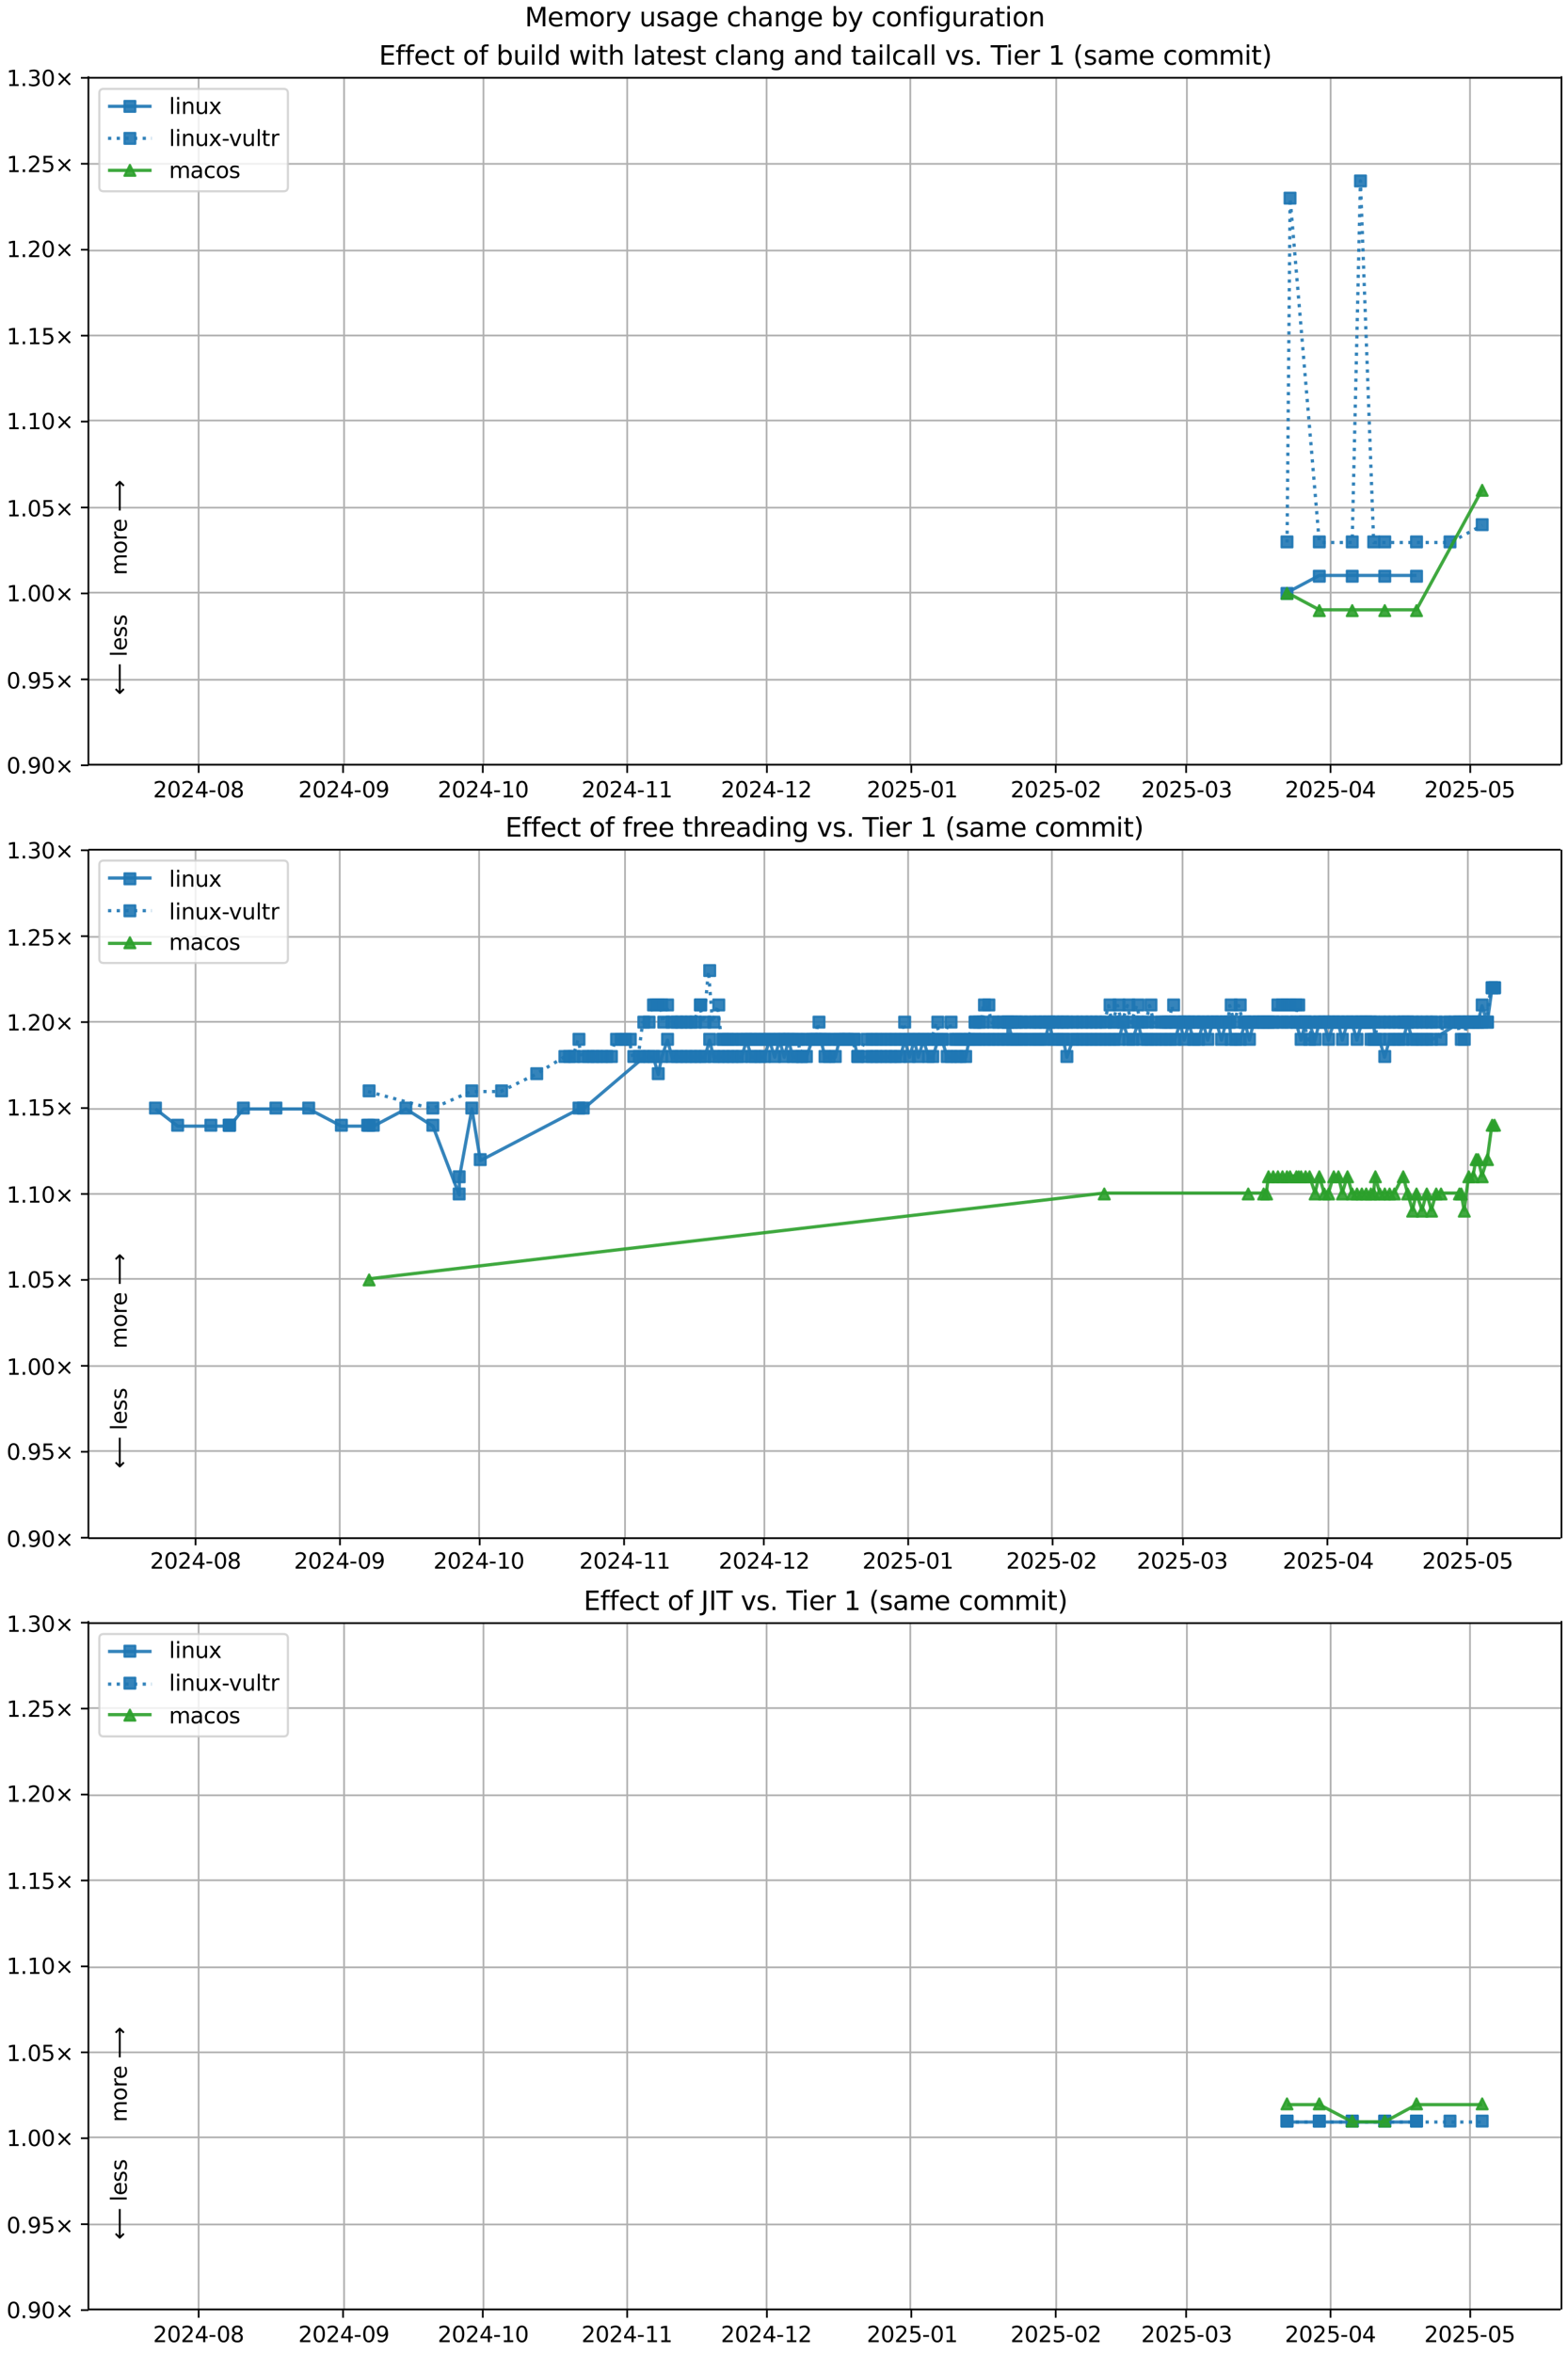 <?xml version="1.0" encoding="UTF-8"?>
<!DOCTYPE svg  PUBLIC '-//W3C//DTD SVG 1.1//EN'  'http://www.w3.org/Graphics/SVG/1.1/DTD/svg11.dtd'>
<svg width="720pt" height="1080pt" version="1.1" viewBox="0 0 720 1080" xmlns="http://www.w3.org/2000/svg" xmlns:xlink="http://www.w3.org/1999/xlink">
<defs>
<style type="text/css">*{stroke-linejoin: round; stroke-linecap: butt}</style>
</defs>
<path d="m0 1080h720v-1080h-720z" fill="#fff"/>
<path d="m40.6 351h676v-316h-676z" fill="#fff"/>
<path d="m91.2 351v-316" clip-path="url(#j)" fill="none" stroke="#b0b0b0" stroke-linecap="square" stroke-width=".8"/>
<defs>
<path id="g" d="m0 0v3.5" stroke="#000" stroke-width=".8"/>
</defs>
<use x="91.229" y="351.265" stroke="#000000" stroke-width=".8" xlink:href="#g"/>
<g transform="translate(70.3 366) scale(.1 -.1)">
<defs>
<path id="c" transform="scale(.016)" d="m1228 531h2203v-531h-2962v531q359 372 979 998 621 627 780 809 303 340 423 576 121 236 121 464 0 372-261 606-261 235-680 235-297 0-627-103-329-103-704-313v638q381 153 712 231 332 78 607 78 725 0 1156-363 431-362 431-968 0-288-108-546-107-257-392-607-78-91-497-524-418-433-1181-1211z"/>
<path id="b" transform="scale(.016)" d="m2034 4250q-487 0-733-480-245-479-245-1442 0-959 245-1439 246-480 733-480 491 0 736 480 246 480 246 1439 0 963-246 1442-245 480-736 480zm0 500q785 0 1199-621 414-620 414-1801 0-1178-414-1799-414-620-1199-620-784 0-1198 620-414 621-414 1799 0 1181 414 1801 414 621 1198 621z"/>
<path id="r" transform="scale(.016)" d="m2419 4116-1594-2491h1594v2491zm-166 550h794v-3041h666v-525h-666v-1100h-628v1100h-2106v609l1940 2957z"/>
<path id="f" transform="scale(.016)" d="m313 2009h1684v-512h-1684v512z"/>
<path id="al" transform="scale(.016)" d="m2034 2216q-450 0-708-241-257-241-257-662 0-422 257-663 258-241 708-241t709 242q260 243 260 662 0 421-258 662-257 241-711 241zm-631 268q-406 100-633 378-226 279-226 679 0 559 398 884 399 325 1092 325 697 0 1094-325t397-884q0-400-227-679-226-278-629-378 456-106 710-416 255-309 255-755 0-679-414-1042-414-362-1186-362-771 0-1186 362-414 363-414 1042 0 446 256 755 257 310 713 416zm-231 997q0-362 226-565 227-203 636-203 407 0 636 203 230 203 230 565 0 363-230 566-229 203-636 203-409 0-636-203-226-203-226-566z"/>
</defs>
<use xlink:href="#c"/>
<use transform="translate(63.6)" xlink:href="#b"/>
<use transform="translate(127)" xlink:href="#c"/>
<use transform="translate(191)" xlink:href="#r"/>
<use transform="translate(254)" xlink:href="#f"/>
<use transform="translate(291)" xlink:href="#b"/>
<use transform="translate(354)" xlink:href="#al"/>
</g>
<path d="m158 351v-316" clip-path="url(#j)" fill="none" stroke="#b0b0b0" stroke-linecap="square" stroke-width=".8"/>
<use x="157.53" y="351.265" stroke="#000000" stroke-width=".8" xlink:href="#g"/>
<g transform="translate(137 366) scale(.1 -.1)">
<defs>
<path id="ac" transform="scale(.016)" d="m703 97v575q238-113 481-172 244-59 479-59 625 0 954 420 330 420 377 1277-181-269-460-413-278-144-615-144-700 0-1108 423-408 424-408 1159 0 718 425 1152 425 435 1131 435 810 0 1236-621 427-620 427-1801 0-1103-524-1761-523-658-1407-658-238 0-482 47-243 47-506 141zm1256 1978q425 0 673 290 249 291 249 798 0 503-249 795-248 292-673 292t-673-292-248-795q0-507 248-798 248-290 673-290z"/>
</defs>
<use xlink:href="#c"/>
<use transform="translate(63.6)" xlink:href="#b"/>
<use transform="translate(127)" xlink:href="#c"/>
<use transform="translate(191)" xlink:href="#r"/>
<use transform="translate(254)" xlink:href="#f"/>
<use transform="translate(291)" xlink:href="#b"/>
<use transform="translate(354)" xlink:href="#ac"/>
</g>
<path d="m222 351v-316" clip-path="url(#j)" fill="none" stroke="#b0b0b0" stroke-linecap="square" stroke-width=".8"/>
<use x="221.693" y="351.265" stroke="#000000" stroke-width=".8" xlink:href="#g"/>
<g transform="translate(201 366) scale(.1 -.1)">
<defs>
<path id="e" transform="scale(.016)" d="m794 531h1031v3560l-1122-225v575l1116 225h631v-4135h1031v-531h-2687v531z"/>
</defs>
<use xlink:href="#c"/>
<use transform="translate(63.6)" xlink:href="#b"/>
<use transform="translate(127)" xlink:href="#c"/>
<use transform="translate(191)" xlink:href="#r"/>
<use transform="translate(254)" xlink:href="#f"/>
<use transform="translate(291)" xlink:href="#e"/>
<use transform="translate(354)" xlink:href="#b"/>
</g>
<path d="m288 351v-316" clip-path="url(#j)" fill="none" stroke="#b0b0b0" stroke-linecap="square" stroke-width=".8"/>
<use x="287.994" y="351.265" stroke="#000000" stroke-width=".8" xlink:href="#g"/>
<g transform="translate(267 366) scale(.1 -.1)">
<use xlink:href="#c"/>
<use transform="translate(63.6)" xlink:href="#b"/>
<use transform="translate(127)" xlink:href="#c"/>
<use transform="translate(191)" xlink:href="#r"/>
<use transform="translate(254)" xlink:href="#f"/>
<use transform="translate(291)" xlink:href="#e"/>
<use transform="translate(354)" xlink:href="#e"/>
</g>
<path d="m352 351v-316" clip-path="url(#j)" fill="none" stroke="#b0b0b0" stroke-linecap="square" stroke-width=".8"/>
<use x="352.157" y="351.265" stroke="#000000" stroke-width=".8" xlink:href="#g"/>
<g transform="translate(331 366) scale(.1 -.1)">
<use xlink:href="#c"/>
<use transform="translate(63.6)" xlink:href="#b"/>
<use transform="translate(127)" xlink:href="#c"/>
<use transform="translate(191)" xlink:href="#r"/>
<use transform="translate(254)" xlink:href="#f"/>
<use transform="translate(291)" xlink:href="#e"/>
<use transform="translate(354)" xlink:href="#c"/>
</g>
<path d="m418 351v-316" clip-path="url(#j)" fill="none" stroke="#b0b0b0" stroke-linecap="square" stroke-width=".8"/>
<use x="418.458" y="351.265" stroke="#000000" stroke-width=".8" xlink:href="#g"/>
<g transform="translate(398 366) scale(.1 -.1)">
<defs>
<path id="h" transform="scale(.016)" d="m691 4666h2478v-532h-1900v-1143q137 47 274 70 138 23 276 23 781 0 1237-428 457-428 457-1159 0-753-469-1171-469-417-1322-417-294 0-599 50-304 50-629 150v635q281-153 581-228t634-75q541 0 856 284 316 284 316 772 0 487-316 771-315 285-856 285-253 0-505-56-251-56-513-175v2344z"/>
</defs>
<use xlink:href="#c"/>
<use transform="translate(63.6)" xlink:href="#b"/>
<use transform="translate(127)" xlink:href="#c"/>
<use transform="translate(191)" xlink:href="#h"/>
<use transform="translate(254)" xlink:href="#f"/>
<use transform="translate(291)" xlink:href="#b"/>
<use transform="translate(354)" xlink:href="#e"/>
</g>
<path d="m485 351v-316" clip-path="url(#j)" fill="none" stroke="#b0b0b0" stroke-linecap="square" stroke-width=".8"/>
<use x="484.76" y="351.265" stroke="#000000" stroke-width=".8" xlink:href="#g"/>
<g transform="translate(464 366) scale(.1 -.1)">
<use xlink:href="#c"/>
<use transform="translate(63.6)" xlink:href="#b"/>
<use transform="translate(127)" xlink:href="#c"/>
<use transform="translate(191)" xlink:href="#h"/>
<use transform="translate(254)" xlink:href="#f"/>
<use transform="translate(291)" xlink:href="#b"/>
<use transform="translate(354)" xlink:href="#c"/>
</g>
<path d="m545 351v-316" clip-path="url(#j)" fill="none" stroke="#b0b0b0" stroke-linecap="square" stroke-width=".8"/>
<use x="544.645" y="351.265" stroke="#000000" stroke-width=".8" xlink:href="#g"/>
<g transform="translate(524 366) scale(.1 -.1)">
<defs>
<path id="af" transform="scale(.016)" d="m2597 2516q453-97 707-404 255-306 255-756 0-690-475-1069-475-378-1350-378-293 0-604 58t-642 174v609q262-153 574-231 313-78 654-78 593 0 904 234t311 681q0 413-289 645-289 233-804 233h-544v519h569q465 0 712 186t247 536q0 359-255 551-254 193-729 193-260 0-557-57-297-56-653-174v562q360 100 674 150t592 50q719 0 1137-327 419-326 419-882 0-388-222-655t-631-370z"/>
</defs>
<use xlink:href="#c"/>
<use transform="translate(63.6)" xlink:href="#b"/>
<use transform="translate(127)" xlink:href="#c"/>
<use transform="translate(191)" xlink:href="#h"/>
<use transform="translate(254)" xlink:href="#f"/>
<use transform="translate(291)" xlink:href="#b"/>
<use transform="translate(354)" xlink:href="#af"/>
</g>
<path d="m611 351v-316" clip-path="url(#j)" fill="none" stroke="#b0b0b0" stroke-linecap="square" stroke-width=".8"/>
<use x="610.946" y="351.265" stroke="#000000" stroke-width=".8" xlink:href="#g"/>
<g transform="translate(590 366) scale(.1 -.1)">
<use xlink:href="#c"/>
<use transform="translate(63.6)" xlink:href="#b"/>
<use transform="translate(127)" xlink:href="#c"/>
<use transform="translate(191)" xlink:href="#h"/>
<use transform="translate(254)" xlink:href="#f"/>
<use transform="translate(291)" xlink:href="#b"/>
<use transform="translate(354)" xlink:href="#r"/>
</g>
<path d="m675 351v-316" clip-path="url(#j)" fill="none" stroke="#b0b0b0" stroke-linecap="square" stroke-width=".8"/>
<use x="675.109" y="351.265" stroke="#000000" stroke-width=".8" xlink:href="#g"/>
<g transform="translate(654 366) scale(.1 -.1)">
<use xlink:href="#c"/>
<use transform="translate(63.6)" xlink:href="#b"/>
<use transform="translate(127)" xlink:href="#c"/>
<use transform="translate(191)" xlink:href="#h"/>
<use transform="translate(254)" xlink:href="#f"/>
<use transform="translate(291)" xlink:href="#b"/>
<use transform="translate(354)" xlink:href="#h"/>
</g>
<path d="m40.6 351h676" clip-path="url(#j)" fill="none" stroke="#b0b0b0" stroke-linecap="square" stroke-width=".8"/>
<defs>
<path id="m" d="m0 0h-3.5" stroke="#000" stroke-width=".8"/>
</defs>
<use x="40.646" y="351.265" stroke="#000000" stroke-width=".8" xlink:href="#m"/>
<g transform="translate(3 355) scale(.1 -.1)">
<defs>
<path id="i" transform="scale(.016)" d="m684 794h660v-794h-660v794z"/>
<path id="n" transform="scale(.016)" d="m4488 3438-1429-1435 1429-1428-372-378-1435 1434-1434-1434-369 378 1425 1428-1425 1435 369 378 1434-1435 1435 1435 372-378z"/>
</defs>
<use xlink:href="#b"/>
<use transform="translate(63.6)" xlink:href="#i"/>
<use transform="translate(95.4)" xlink:href="#ac"/>
<use transform="translate(159)" xlink:href="#b"/>
<use transform="translate(223)" xlink:href="#n"/>
</g>
<path d="m40.6 312h676" clip-path="url(#j)" fill="none" stroke="#b0b0b0" stroke-linecap="square" stroke-width=".8"/>
<use x="40.646" y="311.823" stroke="#000000" stroke-width=".8" xlink:href="#m"/>
<g transform="translate(3 316) scale(.1 -.1)">
<use xlink:href="#b"/>
<use transform="translate(63.6)" xlink:href="#i"/>
<use transform="translate(95.4)" xlink:href="#ac"/>
<use transform="translate(159)" xlink:href="#h"/>
<use transform="translate(223)" xlink:href="#n"/>
</g>
<path d="m40.6 272h676" clip-path="url(#j)" fill="none" stroke="#b0b0b0" stroke-linecap="square" stroke-width=".8"/>
<use x="40.646" y="272.382" stroke="#000000" stroke-width=".8" xlink:href="#m"/>
<g transform="translate(3 276) scale(.1 -.1)">
<use xlink:href="#e"/>
<use transform="translate(63.6)" xlink:href="#i"/>
<use transform="translate(95.4)" xlink:href="#b"/>
<use transform="translate(159)" xlink:href="#b"/>
<use transform="translate(223)" xlink:href="#n"/>
</g>
<path d="m40.6 233h676" clip-path="url(#j)" fill="none" stroke="#b0b0b0" stroke-linecap="square" stroke-width=".8"/>
<use x="40.646" y="232.94" stroke="#000000" stroke-width=".8" xlink:href="#m"/>
<g transform="translate(3 237) scale(.1 -.1)">
<use xlink:href="#e"/>
<use transform="translate(63.6)" xlink:href="#i"/>
<use transform="translate(95.4)" xlink:href="#b"/>
<use transform="translate(159)" xlink:href="#h"/>
<use transform="translate(223)" xlink:href="#n"/>
</g>
<path d="m40.6 193h676" clip-path="url(#j)" fill="none" stroke="#b0b0b0" stroke-linecap="square" stroke-width=".8"/>
<use x="40.646" y="193.499" stroke="#000000" stroke-width=".8" xlink:href="#m"/>
<g transform="translate(3 197) scale(.1 -.1)">
<use xlink:href="#e"/>
<use transform="translate(63.6)" xlink:href="#i"/>
<use transform="translate(95.4)" xlink:href="#e"/>
<use transform="translate(159)" xlink:href="#b"/>
<use transform="translate(223)" xlink:href="#n"/>
</g>
<path d="m40.6 154h676" clip-path="url(#j)" fill="none" stroke="#b0b0b0" stroke-linecap="square" stroke-width=".8"/>
<use x="40.646" y="154.057" stroke="#000000" stroke-width=".8" xlink:href="#m"/>
<g transform="translate(3 158) scale(.1 -.1)">
<use xlink:href="#e"/>
<use transform="translate(63.6)" xlink:href="#i"/>
<use transform="translate(95.4)" xlink:href="#e"/>
<use transform="translate(159)" xlink:href="#h"/>
<use transform="translate(223)" xlink:href="#n"/>
</g>
<path d="m40.6 115h676" clip-path="url(#j)" fill="none" stroke="#b0b0b0" stroke-linecap="square" stroke-width=".8"/>
<use x="40.646" y="114.616" stroke="#000000" stroke-width=".8" xlink:href="#m"/>
<g transform="translate(3 118) scale(.1 -.1)">
<use xlink:href="#e"/>
<use transform="translate(63.6)" xlink:href="#i"/>
<use transform="translate(95.4)" xlink:href="#c"/>
<use transform="translate(159)" xlink:href="#b"/>
<use transform="translate(223)" xlink:href="#n"/>
</g>
<path d="m40.6 75.2h676" clip-path="url(#j)" fill="none" stroke="#b0b0b0" stroke-linecap="square" stroke-width=".8"/>
<use x="40.646" y="75.174" stroke="#000000" stroke-width=".8" xlink:href="#m"/>
<g transform="translate(3 79) scale(.1 -.1)">
<use xlink:href="#e"/>
<use transform="translate(63.6)" xlink:href="#i"/>
<use transform="translate(95.4)" xlink:href="#c"/>
<use transform="translate(159)" xlink:href="#h"/>
<use transform="translate(223)" xlink:href="#n"/>
</g>
<path d="m40.6 35.7h676" clip-path="url(#j)" fill="none" stroke="#b0b0b0" stroke-linecap="square" stroke-width=".8"/>
<use x="40.646" y="35.733" stroke="#000000" stroke-width=".8" xlink:href="#m"/>
<g transform="translate(3 39.5) scale(.1 -.1)">
<use xlink:href="#e"/>
<use transform="translate(63.6)" xlink:href="#i"/>
<use transform="translate(95.4)" xlink:href="#af"/>
<use transform="translate(159)" xlink:href="#b"/>
<use transform="translate(223)" xlink:href="#n"/>
</g>
<path d="m591 272 14.8-7.89h15.1 14.9 14.6" clip-path="url(#j)" fill="none" stroke="#1f77b4" stroke-linecap="square" stroke-opacity=".9" stroke-width="1.5"/>
<defs>
<path id="a" d="m-2.5 2.5h5v-5h-5z" stroke="#1f77b4" stroke-opacity=".9"/>
</defs>
<g clip-path="url(#j)" fill="#1f77b4" fill-opacity=".9" stroke="#1f77b4" stroke-opacity=".9">
<use x="590.962" y="272.382" xlink:href="#a"/>
<use x="605.801" y="264.493" xlink:href="#a"/>
<use x="620.921" y="264.493" xlink:href="#a"/>
<use x="635.862" y="264.493" xlink:href="#a"/>
<use x="650.441" y="264.493" xlink:href="#a"/>
</g>
<g stroke="#1f77b4" stroke-opacity=".9">
<path d="m591 249 1.4-158 13.4 158h15.1l3.79-166 6.08 166h5.07 14.6 15.4l14.8-7.89" clip-path="url(#j)" fill="none" stroke-dasharray="1.5,2.475" stroke-width="1.5"/>
<g clip-path="url(#j)" fill="#1f77b4" fill-opacity=".9">
<use x="590.962" y="248.717" xlink:href="#a"/>
<use x="592.36" y="90.951" xlink:href="#a"/>
<use x="605.801" y="248.717" xlink:href="#a"/>
<use x="620.921" y="248.717" xlink:href="#a"/>
<use x="624.712" y="83.062" xlink:href="#a"/>
<use x="630.792" y="248.717" xlink:href="#a"/>
<use x="635.862" y="248.717" xlink:href="#a"/>
<use x="650.441" y="248.717" xlink:href="#a"/>
<use x="665.816" y="248.717" xlink:href="#a"/>
<use x="680.595" y="240.829" xlink:href="#a"/>
</g>
</g>
<path d="m591 272 14.8 7.89h15.1 14.9 14.6l30.2-55.2" clip-path="url(#j)" fill="none" stroke="#2ca02c" stroke-linecap="square" stroke-opacity=".9" stroke-width="1.5"/>
<defs>
<path id="d" d="m0-2.5-2.5 5h5z" stroke="#2ca02c" stroke-opacity=".9"/>
</defs>
<g clip-path="url(#j)" fill="#2ca02c" fill-opacity=".9" stroke="#2ca02c" stroke-opacity=".9">
<use x="590.962" y="272.382" xlink:href="#d"/>
<use x="605.801" y="280.27" xlink:href="#d"/>
<use x="620.921" y="280.27" xlink:href="#d"/>
<use x="635.862" y="280.27" xlink:href="#d"/>
<use x="650.441" y="280.27" xlink:href="#d"/>
<use x="680.595" y="225.052" xlink:href="#d"/>
</g>
<path d="m40.6 351v-316" fill="none" stroke="#000" stroke-linecap="square" stroke-width=".8"/>
<path d="m717 351v-316" fill="none" stroke="#000" stroke-linecap="square" stroke-width=".8"/>
<path d="m40.6 351h676" fill="none" stroke="#000" stroke-linecap="square" stroke-width=".8"/>
<path d="m40.6 35.7h676" fill="none" stroke="#000" stroke-linecap="square" stroke-width=".8"/>
<g clip-path="url(#j)">
<g transform="translate(58.2 264) rotate(-90) scale(.1 -.1)">
<defs>
<path id="t" transform="scale(.016)" d="m3328 2828q216 388 516 572t706 184q547 0 844-383 297-382 297-1088v-2113h-578v2094q0 503-179 746-178 244-543 244-447 0-707-297-259-296-259-809v-1978h-578v2094q0 506-178 748t-550 242q-441 0-701-298-259-298-259-808v-1978h-578v3500h578v-544q197 322 472 475t653 153q382 0 649-194 267-193 395-562z"/>
<path id="v" transform="scale(.016)" d="m1959 3097q-462 0-731-361t-269-989 267-989q268-361 733-361 460 0 728 362 269 363 269 988 0 622-269 986-268 364-728 364zm0 487q750 0 1178-488 429-487 429-1349 0-859-429-1349-428-489-1178-489-753 0-1180 489-426 490-426 1349 0 862 426 1349 427 488 1180 488z"/>
<path id="x" transform="scale(.016)" d="m2631 2963q-97 56-211 82-114 27-251 27-488 0-749-317t-261-911v-1844h-578v3500h578v-544q182 319 472 473 291 155 707 155 59 0 131-8 72-7 159-23l3-590z"/>
<path id="o" transform="scale(.016)" d="m3597 1894v-281h-2644q38-594 358-905t892-311q331 0 642 81t618 244v-544q-310-131-635-200t-659-69q-838 0-1327 487-489 488-489 1320 0 859 464 1363 464 505 1252 505 706 0 1117-455 411-454 411-1235zm-575 169q-6 471-264 752-258 282-683 282-481 0-770-272t-333-766l2050 4z"/>
<path id="ao" transform="scale(.016)" d="m8863 2147v-281l-1229-1228-375 375 729 728h-7622v531h7622l-729 728 375 375 1229-1228z"/>
</defs>
<use xlink:href="#t"/>
<use transform="translate(97.4)" xlink:href="#v"/>
<use transform="translate(159)" xlink:href="#x"/>
<use transform="translate(197)" xlink:href="#o"/>
<use transform="translate(259)" xlink:href="#DejaVuSans-20"/>
<use transform="translate(291)" xlink:href="#ao"/>
</g>
</g>
<g clip-path="url(#j)">
<g transform="translate(58.2 319) rotate(-90) scale(.1 -.1)">
<defs>
<path id="ap" transform="scale(.016)" d="m313 1866v281l1228 1228 375-375-728-728h7621v-531h-7621l728-728-375-375-1228 1228z"/>
<path id="p" transform="scale(.016)" d="m603 4863h575v-4863h-575v4863z"/>
<path id="s" transform="scale(.016)" d="m2834 3397v-544q-243 125-506 187-262 63-544 63-428 0-642-131t-214-394q0-200 153-314t616-217l197-44q612-131 870-370t258-667q0-488-386-773-386-284-1061-284-281 0-586 55t-642 164v594q319-166 628-249 309-82 613-82 406 0 624 139 219 139 219 392 0 234-158 359-157 125-692 241l-200 47q-534 112-772 345-237 233-237 639 0 494 350 762 350 269 994 269 318 0 599-47 282-46 519-140z"/>
</defs>
<use xlink:href="#ap"/>
<use transform="translate(143)" xlink:href="#DejaVuSans-20"/>
<use transform="translate(175)" xlink:href="#p"/>
<use transform="translate(203)" xlink:href="#o"/>
<use transform="translate(264)" xlink:href="#s"/>
<use transform="translate(317)" xlink:href="#s"/>
</g>
</g>
<g transform="translate(174 29.7) scale(.12 -.12)">
<defs>
<path id="ak" transform="scale(.016)" d="m628 4666h2950v-532h-2319v-1381h2222v-531h-2222v-1691h2375v-531h-3006v4666z"/>
<path id="ab" transform="scale(.016)" d="m2375 4863v-479h-550q-309 0-430-125-120-125-120-450v-309h947v-447h-947v-3053h-578v3053h-550v447h550v244q0 584 272 851 272 268 862 268h544z"/>
<path id="y" transform="scale(.016)" d="m3122 3366v-538q-244 135-489 202t-495 67q-560 0-870-355-309-354-309-995t309-996q310-354 870-354 250 0 495 67t489 202v-532q-241-112-499-168-257-57-548-57-791 0-1257 497-465 497-465 1341 0 856 470 1346 471 491 1290 491 265 0 518-55 253-54 491-163z"/>
<path id="u" transform="scale(.016)" d="m1172 4494v-994h1184v-447h-1184v-1900q0-428 117-550t477-122h590v-481h-590q-666 0-919 248-253 249-253 905v1900h-422v447h422v994h578z"/>
<path id="ar" transform="scale(.016)" d="m3116 1747q0 634-261 995t-717 361q-457 0-718-361t-261-995 261-995 718-361q456 0 717 361t261 995zm-1957 1222q182 312 458 463 277 152 661 152 638 0 1036-506 399-506 399-1331t-399-1332q-398-506-1036-506-384 0-661 152-276 152-458 464v-525h-578v4863h578v-1894z"/>
<path id="z" transform="scale(.016)" d="m544 1381v2119h575v-2097q0-497 193-746 194-248 582-248 465 0 735 297 271 297 271 810v1984h575v-3500h-575v538q-209-319-486-474-276-155-642-155-603 0-916 375-312 375-312 1097zm1447 2203z"/>
<path id="q" transform="scale(.016)" d="m603 3500h575v-3500h-575v3500zm0 1363h575v-729h-575v729z"/>
<path id="aj" transform="scale(.016)" d="m2906 2969v1894h575v-4863h-575v525q-181-312-458-464-276-152-664-152-634 0-1033 506-398 507-398 1332t398 1331q399 506 1033 506 388 0 664-152 277-151 458-463zm-1959-1222q0-634 261-995t717-361 718 361q263 361 263 995t-263 995q-262 361-718 361t-717-361-261-995z"/>
<path id="as" transform="scale(.016)" d="m269 3500h575l719-2731 715 2731h678l719-2731 716 2731h575l-916-3500h-678l-753 2869-756-2869h-679l-915 3500z"/>
<path id="ai" transform="scale(.016)" d="m3513 2113v-2113h-575v2094q0 497-194 743-194 247-581 247-466 0-735-297-269-296-269-809v-1978h-578v4863h578v-1907q207 316 486 472 280 156 646 156 603 0 912-373 310-373 310-1098z"/>
<path id="w" transform="scale(.016)" d="m2194 1759q-697 0-966-159t-269-544q0-306 202-486 202-179 548-179 479 0 768 339t289 901v128h-572zm1147 238v-2e3h-575v531q-197-318-491-470t-719-152q-537 0-855 302-317 302-317 808 0 590 395 890 396 300 1180 300h807v57q0 397-261 614t-733 217q-300 0-585-72-284-72-546-216v532q315 122 612 182 297 61 578 61 760 0 1135-394 375-393 375-1193z"/>
<path id="aa" transform="scale(.016)" d="m3513 2113v-2113h-575v2094q0 497-194 743-194 247-581 247-466 0-735-297-269-296-269-809v-1978h-578v3500h578v-544q207 316 486 472 280 156 646 156 603 0 912-373 310-373 310-1098z"/>
<path id="ag" transform="scale(.016)" d="m2906 1791q0 625-258 968-257 344-723 344-462 0-720-344-258-343-258-968 0-622 258-966t720-344q466 0 723 344 258 344 258 966zm575-1357q0-893-397-1329-396-436-1215-436-303 0-572 45t-522 139v559q253-137 500-202 247-66 503-66 566 0 847 295t281 892v285q-178-310-456-463t-666-153q-643 0-1037 490-394 491-394 1301 0 812 394 1302 394 491 1037 491 388 0 666-153t456-462v531h575v-3066z"/>
<path id="ae" transform="scale(.016)" d="m191 3500h609l1094-2937 1094 2937h609l-1313-3500h-781l-1312 3500z"/>
<path id="ah" transform="scale(.016)" d="m-19 4666h3947v-532h-1656v-4134h-634v4134h-1657v532z"/>
<path id="an" transform="scale(.016)" d="m1984 4856q-418-718-622-1422-203-703-203-1425 0-721 205-1429t620-1424h-500q-468 735-701 1444t-233 1409q0 697 231 1403 232 707 703 1444h500z"/>
<path id="am" transform="scale(.016)" d="m513 4856h500q468-737 701-1444 233-706 233-1403 0-700-233-1409t-701-1444h-500q415 716 620 1424t205 1429q0 722-205 1425-205 704-620 1422z"/>
</defs>
<use xlink:href="#ak"/>
<use transform="translate(63.2)" xlink:href="#ab"/>
<use transform="translate(98.4)" xlink:href="#ab"/>
<use transform="translate(134)" xlink:href="#o"/>
<use transform="translate(195)" xlink:href="#y"/>
<use transform="translate(250)" xlink:href="#u"/>
<use transform="translate(289)" xlink:href="#DejaVuSans-20"/>
<use transform="translate(321)" xlink:href="#v"/>
<use transform="translate(382)" xlink:href="#ab"/>
<use transform="translate(417)" xlink:href="#DejaVuSans-20"/>
<use transform="translate(449)" xlink:href="#ar"/>
<use transform="translate(513)" xlink:href="#z"/>
<use transform="translate(576)" xlink:href="#q"/>
<use transform="translate(604)" xlink:href="#p"/>
<use transform="translate(632)" xlink:href="#aj"/>
<use transform="translate(695)" xlink:href="#DejaVuSans-20"/>
<use transform="translate(727)" xlink:href="#as"/>
<use transform="translate(809)" xlink:href="#q"/>
<use transform="translate(837)" xlink:href="#u"/>
<use transform="translate(876)" xlink:href="#ai"/>
<use transform="translate(939)" xlink:href="#DejaVuSans-20"/>
<use transform="translate(971)" xlink:href="#p"/>
<use transform="translate(999)" xlink:href="#w"/>
<use transform="translate(1060)" xlink:href="#u"/>
<use transform="translate(1099)" xlink:href="#o"/>
<use transform="translate(1161)" xlink:href="#s"/>
<use transform="translate(1213)" xlink:href="#u"/>
<use transform="translate(1252)" xlink:href="#DejaVuSans-20"/>
<use transform="translate(1284)" xlink:href="#y"/>
<use transform="translate(1339)" xlink:href="#p"/>
<use transform="translate(1367)" xlink:href="#w"/>
<use transform="translate(1428)" xlink:href="#aa"/>
<use transform="translate(1491)" xlink:href="#ag"/>
<use transform="translate(1555)" xlink:href="#DejaVuSans-20"/>
<use transform="translate(1586)" xlink:href="#w"/>
<use transform="translate(1648)" xlink:href="#aa"/>
<use transform="translate(1711)" xlink:href="#aj"/>
<use transform="translate(1775)" xlink:href="#DejaVuSans-20"/>
<use transform="translate(1806)" xlink:href="#u"/>
<use transform="translate(1846)" xlink:href="#w"/>
<use transform="translate(1907)" xlink:href="#q"/>
<use transform="translate(1935)" xlink:href="#p"/>
<use transform="translate(1962)" xlink:href="#y"/>
<use transform="translate(2017)" xlink:href="#w"/>
<use transform="translate(2079)" xlink:href="#p"/>
<use transform="translate(2106)" xlink:href="#p"/>
<use transform="translate(2134)" xlink:href="#DejaVuSans-20"/>
<use transform="translate(2166)" xlink:href="#ae"/>
<use transform="translate(2225)" xlink:href="#s"/>
<use transform="translate(2277)" xlink:href="#i"/>
<use transform="translate(2309)" xlink:href="#DejaVuSans-20"/>
<use transform="translate(2341)" xlink:href="#ah"/>
<use transform="translate(2399)" xlink:href="#q"/>
<use transform="translate(2427)" xlink:href="#o"/>
<use transform="translate(2488)" xlink:href="#x"/>
<use transform="translate(2529)" xlink:href="#DejaVuSans-20"/>
<use transform="translate(2561)" xlink:href="#e"/>
<use transform="translate(2625)" xlink:href="#DejaVuSans-20"/>
<use transform="translate(2656)" xlink:href="#an"/>
<use transform="translate(2696)" xlink:href="#s"/>
<use transform="translate(2748)" xlink:href="#w"/>
<use transform="translate(2809)" xlink:href="#t"/>
<use transform="translate(2906)" xlink:href="#o"/>
<use transform="translate(2968)" xlink:href="#DejaVuSans-20"/>
<use transform="translate(3e3)" xlink:href="#y"/>
<use transform="translate(3055)" xlink:href="#v"/>
<use transform="translate(3116)" xlink:href="#t"/>
<use transform="translate(3213)" xlink:href="#t"/>
<use transform="translate(3311)" xlink:href="#q"/>
<use transform="translate(3338)" xlink:href="#u"/>
<use transform="translate(3378)" xlink:href="#am"/>
</g>
<path d="m47.6 87.8h82.6q2 0 2-2v-43q0-2-2-2h-82.6q-2 0-2 2v43q0 2 2 2z" fill="#fff" opacity=".8" stroke="#ccc"/>
<path d="m49.6 48.8h10 10" fill="none" stroke="#1f77b4" stroke-linecap="square" stroke-opacity=".9" stroke-width="1.5"/>
<use x="59.646" y="48.831" fill="#1f77b4" fill-opacity=".9" stroke="#1f77b4" stroke-opacity=".9" xlink:href="#a"/>
<g transform="translate(77.6 52.3) scale(.1 -.1)">
<defs>
<path id="ad" transform="scale(.016)" d="m3513 3500-1266-1703 1331-1797h-678l-1019 1375-1018-1375h-679l1360 1831-1244 1669h678l928-1247 928 1247h679z"/>
</defs>
<use xlink:href="#p"/>
<use transform="translate(27.8)" xlink:href="#q"/>
<use transform="translate(55.6)" xlink:href="#aa"/>
<use transform="translate(119)" xlink:href="#z"/>
<use transform="translate(182)" xlink:href="#ad"/>
</g>
<path d="m49.6 63.5h10 10" fill="none" stroke="#1f77b4" stroke-dasharray="1.5,2.475" stroke-opacity=".9" stroke-width="1.5"/>
<use x="59.646" y="63.509" fill="#1f77b4" fill-opacity=".9" stroke="#1f77b4" stroke-opacity=".9" xlink:href="#a"/>
<g transform="translate(77.6 67) scale(.1 -.1)">
<use xlink:href="#p"/>
<use transform="translate(27.8)" xlink:href="#q"/>
<use transform="translate(55.6)" xlink:href="#aa"/>
<use transform="translate(119)" xlink:href="#z"/>
<use transform="translate(182)" xlink:href="#ad"/>
<use transform="translate(242)" xlink:href="#f"/>
<use transform="translate(275)" xlink:href="#ae"/>
<use transform="translate(334)" xlink:href="#z"/>
<use transform="translate(398)" xlink:href="#p"/>
<use transform="translate(425)" xlink:href="#u"/>
<use transform="translate(465)" xlink:href="#x"/>
</g>
<path d="m49.6 78.2h10 10" fill="none" stroke="#2ca02c" stroke-linecap="square" stroke-opacity=".9" stroke-width="1.5"/>
<use x="59.646" y="78.187" fill="#2ca02c" fill-opacity=".9" stroke="#2ca02c" stroke-opacity=".9" xlink:href="#d"/>
<g transform="translate(77.6 81.7) scale(.1 -.1)">
<use xlink:href="#t"/>
<use transform="translate(97.4)" xlink:href="#w"/>
<use transform="translate(159)" xlink:href="#y"/>
<use transform="translate(214)" xlink:href="#v"/>
<use transform="translate(275)" xlink:href="#s"/>
</g>
<path d="m40.6 706h676v-316h-676z" fill="#fff"/>
<path d="m89.8 706v-316" clip-path="url(#k)" fill="none" stroke="#b0b0b0" stroke-linecap="square" stroke-width=".8"/>
<use x="89.803" y="705.793" stroke="#000000" stroke-width=".8" xlink:href="#g"/>
<g transform="translate(68.9 720) scale(.1 -.1)">
<use xlink:href="#c"/>
<use transform="translate(63.6)" xlink:href="#b"/>
<use transform="translate(127)" xlink:href="#c"/>
<use transform="translate(191)" xlink:href="#r"/>
<use transform="translate(254)" xlink:href="#f"/>
<use transform="translate(291)" xlink:href="#b"/>
<use transform="translate(354)" xlink:href="#al"/>
</g>
<path d="m156 706v-316" clip-path="url(#k)" fill="none" stroke="#b0b0b0" stroke-linecap="square" stroke-width=".8"/>
<use x="156.104" y="705.793" stroke="#000000" stroke-width=".8" xlink:href="#g"/>
<g transform="translate(135 720) scale(.1 -.1)">
<use xlink:href="#c"/>
<use transform="translate(63.6)" xlink:href="#b"/>
<use transform="translate(127)" xlink:href="#c"/>
<use transform="translate(191)" xlink:href="#r"/>
<use transform="translate(254)" xlink:href="#f"/>
<use transform="translate(291)" xlink:href="#b"/>
<use transform="translate(354)" xlink:href="#ac"/>
</g>
<path d="m220 706v-316" clip-path="url(#k)" fill="none" stroke="#b0b0b0" stroke-linecap="square" stroke-width=".8"/>
<use x="220.267" y="705.793" stroke="#000000" stroke-width=".8" xlink:href="#g"/>
<g transform="translate(199 720) scale(.1 -.1)">
<use xlink:href="#c"/>
<use transform="translate(63.6)" xlink:href="#b"/>
<use transform="translate(127)" xlink:href="#c"/>
<use transform="translate(191)" xlink:href="#r"/>
<use transform="translate(254)" xlink:href="#f"/>
<use transform="translate(291)" xlink:href="#e"/>
<use transform="translate(354)" xlink:href="#b"/>
</g>
<path d="m287 706v-316" clip-path="url(#k)" fill="none" stroke="#b0b0b0" stroke-linecap="square" stroke-width=".8"/>
<use x="286.568" y="705.793" stroke="#000000" stroke-width=".8" xlink:href="#g"/>
<g transform="translate(266 720) scale(.1 -.1)">
<use xlink:href="#c"/>
<use transform="translate(63.6)" xlink:href="#b"/>
<use transform="translate(127)" xlink:href="#c"/>
<use transform="translate(191)" xlink:href="#r"/>
<use transform="translate(254)" xlink:href="#f"/>
<use transform="translate(291)" xlink:href="#e"/>
<use transform="translate(354)" xlink:href="#e"/>
</g>
<path d="m351 706v-316" clip-path="url(#k)" fill="none" stroke="#b0b0b0" stroke-linecap="square" stroke-width=".8"/>
<use x="350.731" y="705.793" stroke="#000000" stroke-width=".8" xlink:href="#g"/>
<g transform="translate(330 720) scale(.1 -.1)">
<use xlink:href="#c"/>
<use transform="translate(63.6)" xlink:href="#b"/>
<use transform="translate(127)" xlink:href="#c"/>
<use transform="translate(191)" xlink:href="#r"/>
<use transform="translate(254)" xlink:href="#f"/>
<use transform="translate(291)" xlink:href="#e"/>
<use transform="translate(354)" xlink:href="#c"/>
</g>
<path d="m417 706v-316" clip-path="url(#k)" fill="none" stroke="#b0b0b0" stroke-linecap="square" stroke-width=".8"/>
<use x="417.033" y="705.793" stroke="#000000" stroke-width=".8" xlink:href="#g"/>
<g transform="translate(396 720) scale(.1 -.1)">
<use xlink:href="#c"/>
<use transform="translate(63.6)" xlink:href="#b"/>
<use transform="translate(127)" xlink:href="#c"/>
<use transform="translate(191)" xlink:href="#h"/>
<use transform="translate(254)" xlink:href="#f"/>
<use transform="translate(291)" xlink:href="#b"/>
<use transform="translate(354)" xlink:href="#e"/>
</g>
<path d="m483 706v-316" clip-path="url(#k)" fill="none" stroke="#b0b0b0" stroke-linecap="square" stroke-width=".8"/>
<use x="483.334" y="705.793" stroke="#000000" stroke-width=".8" xlink:href="#g"/>
<g transform="translate(462 720) scale(.1 -.1)">
<use xlink:href="#c"/>
<use transform="translate(63.6)" xlink:href="#b"/>
<use transform="translate(127)" xlink:href="#c"/>
<use transform="translate(191)" xlink:href="#h"/>
<use transform="translate(254)" xlink:href="#f"/>
<use transform="translate(291)" xlink:href="#b"/>
<use transform="translate(354)" xlink:href="#c"/>
</g>
<path d="m543 706v-316" clip-path="url(#k)" fill="none" stroke="#b0b0b0" stroke-linecap="square" stroke-width=".8"/>
<use x="543.219" y="705.793" stroke="#000000" stroke-width=".8" xlink:href="#g"/>
<g transform="translate(522 720) scale(.1 -.1)">
<use xlink:href="#c"/>
<use transform="translate(63.6)" xlink:href="#b"/>
<use transform="translate(127)" xlink:href="#c"/>
<use transform="translate(191)" xlink:href="#h"/>
<use transform="translate(254)" xlink:href="#f"/>
<use transform="translate(291)" xlink:href="#b"/>
<use transform="translate(354)" xlink:href="#af"/>
</g>
<path d="m610 706v-316" clip-path="url(#k)" fill="none" stroke="#b0b0b0" stroke-linecap="square" stroke-width=".8"/>
<use x="609.521" y="705.793" stroke="#000000" stroke-width=".8" xlink:href="#g"/>
<g transform="translate(589 720) scale(.1 -.1)">
<use xlink:href="#c"/>
<use transform="translate(63.6)" xlink:href="#b"/>
<use transform="translate(127)" xlink:href="#c"/>
<use transform="translate(191)" xlink:href="#h"/>
<use transform="translate(254)" xlink:href="#f"/>
<use transform="translate(291)" xlink:href="#b"/>
<use transform="translate(354)" xlink:href="#r"/>
</g>
<path d="m674 706v-316" clip-path="url(#k)" fill="none" stroke="#b0b0b0" stroke-linecap="square" stroke-width=".8"/>
<use x="673.683" y="705.793" stroke="#000000" stroke-width=".8" xlink:href="#g"/>
<g transform="translate(653 720) scale(.1 -.1)">
<use xlink:href="#c"/>
<use transform="translate(63.6)" xlink:href="#b"/>
<use transform="translate(127)" xlink:href="#c"/>
<use transform="translate(191)" xlink:href="#h"/>
<use transform="translate(254)" xlink:href="#f"/>
<use transform="translate(291)" xlink:href="#b"/>
<use transform="translate(354)" xlink:href="#h"/>
</g>
<path d="m40.6 706h676" clip-path="url(#k)" fill="none" stroke="#b0b0b0" stroke-linecap="square" stroke-width=".8"/>
<use x="40.646" y="705.793" stroke="#000000" stroke-width=".8" xlink:href="#m"/>
<g transform="translate(3 710) scale(.1 -.1)">
<use xlink:href="#b"/>
<use transform="translate(63.6)" xlink:href="#i"/>
<use transform="translate(95.4)" xlink:href="#ac"/>
<use transform="translate(159)" xlink:href="#b"/>
<use transform="translate(223)" xlink:href="#n"/>
</g>
<path d="m40.6 666h676" clip-path="url(#k)" fill="none" stroke="#b0b0b0" stroke-linecap="square" stroke-width=".8"/>
<use x="40.646" y="666.352" stroke="#000000" stroke-width=".8" xlink:href="#m"/>
<g transform="translate(3 670) scale(.1 -.1)">
<use xlink:href="#b"/>
<use transform="translate(63.6)" xlink:href="#i"/>
<use transform="translate(95.4)" xlink:href="#ac"/>
<use transform="translate(159)" xlink:href="#h"/>
<use transform="translate(223)" xlink:href="#n"/>
</g>
<path d="m40.6 627h676" clip-path="url(#k)" fill="none" stroke="#b0b0b0" stroke-linecap="square" stroke-width=".8"/>
<use x="40.646" y="626.91" stroke="#000000" stroke-width=".8" xlink:href="#m"/>
<g transform="translate(3 631) scale(.1 -.1)">
<use xlink:href="#e"/>
<use transform="translate(63.6)" xlink:href="#i"/>
<use transform="translate(95.4)" xlink:href="#b"/>
<use transform="translate(159)" xlink:href="#b"/>
<use transform="translate(223)" xlink:href="#n"/>
</g>
<path d="m40.6 587h676" clip-path="url(#k)" fill="none" stroke="#b0b0b0" stroke-linecap="square" stroke-width=".8"/>
<use x="40.646" y="587.469" stroke="#000000" stroke-width=".8" xlink:href="#m"/>
<g transform="translate(3 591) scale(.1 -.1)">
<use xlink:href="#e"/>
<use transform="translate(63.6)" xlink:href="#i"/>
<use transform="translate(95.4)" xlink:href="#b"/>
<use transform="translate(159)" xlink:href="#h"/>
<use transform="translate(223)" xlink:href="#n"/>
</g>
<path d="m40.6 548h676" clip-path="url(#k)" fill="none" stroke="#b0b0b0" stroke-linecap="square" stroke-width=".8"/>
<use x="40.646" y="548.027" stroke="#000000" stroke-width=".8" xlink:href="#m"/>
<g transform="translate(3 552) scale(.1 -.1)">
<use xlink:href="#e"/>
<use transform="translate(63.6)" xlink:href="#i"/>
<use transform="translate(95.4)" xlink:href="#e"/>
<use transform="translate(159)" xlink:href="#b"/>
<use transform="translate(223)" xlink:href="#n"/>
</g>
<path d="m40.6 509h676" clip-path="url(#k)" fill="none" stroke="#b0b0b0" stroke-linecap="square" stroke-width=".8"/>
<use x="40.646" y="508.586" stroke="#000000" stroke-width=".8" xlink:href="#m"/>
<g transform="translate(3 512) scale(.1 -.1)">
<use xlink:href="#e"/>
<use transform="translate(63.6)" xlink:href="#i"/>
<use transform="translate(95.4)" xlink:href="#e"/>
<use transform="translate(159)" xlink:href="#h"/>
<use transform="translate(223)" xlink:href="#n"/>
</g>
<path d="m40.6 469h676" clip-path="url(#k)" fill="none" stroke="#b0b0b0" stroke-linecap="square" stroke-width=".8"/>
<use x="40.646" y="469.144" stroke="#000000" stroke-width=".8" xlink:href="#m"/>
<g transform="translate(3 473) scale(.1 -.1)">
<use xlink:href="#e"/>
<use transform="translate(63.6)" xlink:href="#i"/>
<use transform="translate(95.4)" xlink:href="#c"/>
<use transform="translate(159)" xlink:href="#b"/>
<use transform="translate(223)" xlink:href="#n"/>
</g>
<path d="m40.6 430h676" clip-path="url(#k)" fill="none" stroke="#b0b0b0" stroke-linecap="square" stroke-width=".8"/>
<use x="40.646" y="429.703" stroke="#000000" stroke-width=".8" xlink:href="#m"/>
<g transform="translate(3 434) scale(.1 -.1)">
<use xlink:href="#e"/>
<use transform="translate(63.6)" xlink:href="#i"/>
<use transform="translate(95.4)" xlink:href="#c"/>
<use transform="translate(159)" xlink:href="#h"/>
<use transform="translate(223)" xlink:href="#n"/>
</g>
<path d="m40.6 390h676" clip-path="url(#k)" fill="none" stroke="#b0b0b0" stroke-linecap="square" stroke-width=".8"/>
<use x="40.646" y="390.261" stroke="#000000" stroke-width=".8" xlink:href="#m"/>
<g transform="translate(3 394) scale(.1 -.1)">
<use xlink:href="#e"/>
<use transform="translate(63.6)" xlink:href="#i"/>
<use transform="translate(95.4)" xlink:href="#af"/>
<use transform="translate(159)" xlink:href="#b"/>
<use transform="translate(223)" xlink:href="#n"/>
</g>
<g stroke="#1f77b4" stroke-opacity=".9">
<path d="m71.4 509 10.2 7.89h23.9l6.29-7.89h30l15 7.89h14.7l14.9-7.89 12.4 7.89 12.1 31.6 0.022-7.89 5.78-31.6 3.88 23.7 45.3-23.7h1.97l27.8-23.7h4.43l2.18 7.89 1.58-7.89 2.69-7.89 2.02 7.89h15.1l2.18-7.89 1.88 7.89h12.9l2.16-7.89 2.3 7.89h5.98l2.21-7.89 2.5 7.89 2.21-7.89 2.15 7.89 1.89-7.89 2.14 7.89h6.14l2.64-7.89h4.07l1.82 7.89h4.72l1.93-7.89h6.65l1.79 7.89h19.5l2.03-7.89 2.18 7.89 2.21-7.89 1.86 7.89 2.39-7.89 2.3 7.89h1.99l2.29-7.89h1.97l2.31 7.89h8.51l1.59-7.89h17.7l0.169-7.89 2.04 7.89h14.9l1.99-7.89 1.72 7.89h4.78l1.55 7.89 2.7-7.89h21.2l1.93-7.89 2.59 7.89h1.78l2.46-7.89 1.96 7.89h15l2.3-7.89 2 7.89 2.09-7.89 2.13 7.89h2.28l2.15-7.89 2.13 7.89 2.2-7.89h1.91l2.18 7.89 2.01-7.89h1.6l0.808 7.89h4.15l2.26-7.89 1.99 7.89 1.92-7.89h19.6l2.17 7.89 2.05-7.89h1.83l2.57 7.89 1.9-7.89h2.3l1.97 7.89 2.38-7.89h2.13l1.85 7.89 2.32-7.89h2.17l2.2 7.89 2.21-7.89h5.46l0.766 7.89h2.03l2.27 7.89 2.22-7.89h6.26l2.04-7.89 2.3 7.89h8.66l12.8-7.89h8.57l1.87-7.89 2.43 7.89 2.16-15.8h1.07v0" clip-path="url(#k)" fill="none" stroke-linecap="square" stroke-width="1.5"/>
<g clip-path="url(#k)" fill="#1f77b4" fill-opacity=".9">
<use x="71.389" y="508.586" xlink:href="#a"/>
<use x="81.565" y="516.474" xlink:href="#a"/>
<use x="96.837" y="516.474" xlink:href="#a"/>
<use x="105.251" y="516.474" xlink:href="#a"/>
<use x="105.265" y="516.474" xlink:href="#a"/>
<use x="105.468" y="516.474" xlink:href="#a"/>
<use x="111.757" y="508.586" xlink:href="#a"/>
<use x="126.694" y="508.586" xlink:href="#a"/>
<use x="141.749" y="508.586" xlink:href="#a"/>
<use x="156.754" y="516.474" xlink:href="#a"/>
<use x="168.836" y="516.474" xlink:href="#a"/>
<use x="169.494" y="516.474" xlink:href="#a"/>
<use x="171.413" y="516.474" xlink:href="#a"/>
<use x="186.359" y="508.586" xlink:href="#a"/>
<use x="198.757" y="516.474" xlink:href="#a"/>
<use x="210.838" y="548.027" xlink:href="#a"/>
<use x="210.86" y="540.139" xlink:href="#a"/>
<use x="216.637" y="508.586" xlink:href="#a"/>
<use x="220.521" y="532.251" xlink:href="#a"/>
<use x="265.86" y="508.586" xlink:href="#a"/>
<use x="267.828" y="508.586" xlink:href="#a"/>
<use x="295.641" y="484.921" xlink:href="#a"/>
<use x="298.055" y="484.921" xlink:href="#a"/>
<use x="300.075" y="484.921" xlink:href="#a"/>
<use x="302.257" y="492.809" xlink:href="#a"/>
<use x="303.839" y="484.921" xlink:href="#a"/>
<use x="306.532" y="477.032" xlink:href="#a"/>
<use x="308.557" y="484.921" xlink:href="#a"/>
<use x="310.914" y="484.921" xlink:href="#a"/>
<use x="312.803" y="484.921" xlink:href="#a"/>
<use x="315.152" y="484.921" xlink:href="#a"/>
<use x="317.347" y="484.921" xlink:href="#a"/>
<use x="319.376" y="484.921" xlink:href="#a"/>
<use x="321.602" y="484.921" xlink:href="#a"/>
<use x="323.705" y="484.921" xlink:href="#a"/>
<use x="325.885" y="477.032" xlink:href="#a"/>
<use x="327.768" y="484.921" xlink:href="#a"/>
<use x="330.049" y="484.921" xlink:href="#a"/>
<use x="332.338" y="484.921" xlink:href="#a"/>
<use x="334.427" y="484.921" xlink:href="#a"/>
<use x="336.355" y="484.921" xlink:href="#a"/>
<use x="338.586" y="484.921" xlink:href="#a"/>
<use x="340.623" y="484.921" xlink:href="#a"/>
<use x="342.779" y="477.032" xlink:href="#a"/>
<use x="345.077" y="484.921" xlink:href="#a"/>
<use x="346.637" y="484.921" xlink:href="#a"/>
<use x="349.132" y="484.921" xlink:href="#a"/>
<use x="351.057" y="484.921" xlink:href="#a"/>
<use x="353.27" y="477.032" xlink:href="#a"/>
<use x="355.767" y="484.921" xlink:href="#a"/>
<use x="357.979" y="477.032" xlink:href="#a"/>
<use x="360.125" y="484.921" xlink:href="#a"/>
<use x="362.019" y="477.032" xlink:href="#a"/>
<use x="364.157" y="484.921" xlink:href="#a"/>
<use x="365.968" y="484.921" xlink:href="#a"/>
<use x="368.178" y="484.921" xlink:href="#a"/>
<use x="370.294" y="484.921" xlink:href="#a"/>
<use x="372.935" y="477.032" xlink:href="#a"/>
<use x="374.998" y="477.032" xlink:href="#a"/>
<use x="377.004" y="477.032" xlink:href="#a"/>
<use x="378.828" y="484.921" xlink:href="#a"/>
<use x="380.712" y="484.921" xlink:href="#a"/>
<use x="383.551" y="484.921" xlink:href="#a"/>
<use x="385.485" y="477.032" xlink:href="#a"/>
<use x="387.828" y="477.032" xlink:href="#a"/>
<use x="389.28" y="477.032" xlink:href="#a"/>
<use x="392.138" y="477.032" xlink:href="#a"/>
<use x="393.924" y="484.921" xlink:href="#a"/>
<use x="398.143" y="484.921" xlink:href="#a"/>
<use x="400.484" y="484.921" xlink:href="#a"/>
<use x="402.372" y="484.921" xlink:href="#a"/>
<use x="404.441" y="484.921" xlink:href="#a"/>
<use x="406.953" y="484.921" xlink:href="#a"/>
<use x="409.115" y="484.921" xlink:href="#a"/>
<use x="411.159" y="484.921" xlink:href="#a"/>
<use x="413.39" y="484.921" xlink:href="#a"/>
<use x="415.417" y="477.032" xlink:href="#a"/>
<use x="417.601" y="484.921" xlink:href="#a"/>
<use x="419.812" y="477.032" xlink:href="#a"/>
<use x="421.671" y="484.921" xlink:href="#a"/>
<use x="424.056" y="477.032" xlink:href="#a"/>
<use x="426.358" y="484.921" xlink:href="#a"/>
<use x="428.348" y="484.921" xlink:href="#a"/>
<use x="430.636" y="477.032" xlink:href="#a"/>
<use x="432.602" y="477.032" xlink:href="#a"/>
<use x="434.912" y="484.921" xlink:href="#a"/>
<use x="436.706" y="484.921" xlink:href="#a"/>
<use x="439.316" y="484.921" xlink:href="#a"/>
<use x="440.957" y="484.921" xlink:href="#a"/>
<use x="443.425" y="484.921" xlink:href="#a"/>
<use x="445.012" y="477.032" xlink:href="#a"/>
<use x="447.714" y="477.032" xlink:href="#a"/>
<use x="447.939" y="477.032" xlink:href="#a"/>
<use x="449.669" y="477.032" xlink:href="#a"/>
<use x="452.05" y="477.032" xlink:href="#a"/>
<use x="454.08" y="477.032" xlink:href="#a"/>
<use x="456.144" y="477.032" xlink:href="#a"/>
<use x="458.479" y="477.032" xlink:href="#a"/>
<use x="460.6" y="477.032" xlink:href="#a"/>
<use x="462.702" y="477.032" xlink:href="#a"/>
<use x="462.871" y="469.144" xlink:href="#a"/>
<use x="464.915" y="477.032" xlink:href="#a"/>
<use x="466.304" y="477.032" xlink:href="#a"/>
<use x="466.984" y="477.032" xlink:href="#a"/>
<use x="469.034" y="477.032" xlink:href="#a"/>
<use x="470.799" y="477.032" xlink:href="#a"/>
<use x="472.997" y="477.032" xlink:href="#a"/>
<use x="475.6" y="477.032" xlink:href="#a"/>
<use x="476.622" y="477.032" xlink:href="#a"/>
<use x="477.736" y="477.032" xlink:href="#a"/>
<use x="479.862" y="477.032" xlink:href="#a"/>
<use x="481.856" y="469.144" xlink:href="#a"/>
<use x="483.574" y="477.032" xlink:href="#a"/>
<use x="485.636" y="477.032" xlink:href="#a"/>
<use x="487.726" y="477.032" xlink:href="#a"/>
<use x="488.354" y="477.032" xlink:href="#a"/>
<use x="489.902" y="484.921" xlink:href="#a"/>
<use x="492.601" y="477.032" xlink:href="#a"/>
<use x="494.441" y="477.032" xlink:href="#a"/>
<use x="496.935" y="477.032" xlink:href="#a"/>
<use x="498.988" y="477.032" xlink:href="#a"/>
<use x="501.21" y="477.032" xlink:href="#a"/>
<use x="503.337" y="477.032" xlink:href="#a"/>
<use x="505.325" y="477.032" xlink:href="#a"/>
<use x="507.661" y="477.032" xlink:href="#a"/>
<use x="509.726" y="477.032" xlink:href="#a"/>
<use x="511.481" y="477.032" xlink:href="#a"/>
<use x="513.844" y="477.032" xlink:href="#a"/>
<use x="515.774" y="469.144" xlink:href="#a"/>
<use x="518.367" y="477.032" xlink:href="#a"/>
<use x="520.148" y="477.032" xlink:href="#a"/>
<use x="522.611" y="469.144" xlink:href="#a"/>
<use x="524.571" y="477.032" xlink:href="#a"/>
<use x="526.91" y="477.032" xlink:href="#a"/>
<use x="528.507" y="477.032" xlink:href="#a"/>
<use x="530.646" y="477.032" xlink:href="#a"/>
<use x="533.358" y="477.032" xlink:href="#a"/>
<use x="535.251" y="477.032" xlink:href="#a"/>
<use x="537.344" y="477.032" xlink:href="#a"/>
<use x="539.543" y="477.032" xlink:href="#a"/>
<use x="541.843" y="469.144" xlink:href="#a"/>
<use x="543.84" y="477.032" xlink:href="#a"/>
<use x="545.931" y="469.144" xlink:href="#a"/>
<use x="548.063" y="477.032" xlink:href="#a"/>
<use x="548.48" y="477.032" xlink:href="#a"/>
<use x="550.346" y="477.032" xlink:href="#a"/>
<use x="552.493" y="469.144" xlink:href="#a"/>
<use x="554.626" y="477.032" xlink:href="#a"/>
<use x="556.826" y="469.144" xlink:href="#a"/>
<use x="558.74" y="469.144" xlink:href="#a"/>
<use x="560.919" y="477.032" xlink:href="#a"/>
<use x="562.927" y="469.144" xlink:href="#a"/>
<use x="564.528" y="469.144" xlink:href="#a"/>
<use x="565.336" y="477.032" xlink:href="#a"/>
<use x="567.485" y="477.032" xlink:href="#a"/>
<use x="569.487" y="477.032" xlink:href="#a"/>
<use x="571.743" y="469.144" xlink:href="#a"/>
<use x="573.731" y="477.032" xlink:href="#a"/>
<use x="575.65" y="469.144" xlink:href="#a"/>
<use x="578.067" y="469.144" xlink:href="#a"/>
<use x="580.253" y="469.144" xlink:href="#a"/>
<use x="581.585" y="469.144" xlink:href="#a"/>
<use x="582.485" y="469.144" xlink:href="#a"/>
<use x="584.637" y="469.144" xlink:href="#a"/>
<use x="586.796" y="469.144" xlink:href="#a"/>
<use x="588.902" y="469.144" xlink:href="#a"/>
<use x="590.962" y="469.144" xlink:href="#a"/>
<use x="592.36" y="469.144" xlink:href="#a"/>
<use x="595.286" y="469.144" xlink:href="#a"/>
<use x="597.454" y="477.032" xlink:href="#a"/>
<use x="599.504" y="469.144" xlink:href="#a"/>
<use x="601.332" y="469.144" xlink:href="#a"/>
<use x="603.904" y="477.032" xlink:href="#a"/>
<use x="605.801" y="469.144" xlink:href="#a"/>
<use x="608.106" y="469.144" xlink:href="#a"/>
<use x="610.075" y="477.032" xlink:href="#a"/>
<use x="612.454" y="469.144" xlink:href="#a"/>
<use x="614.585" y="469.144" xlink:href="#a"/>
<use x="616.431" y="477.032" xlink:href="#a"/>
<use x="618.755" y="469.144" xlink:href="#a"/>
<use x="620.921" y="469.144" xlink:href="#a"/>
<use x="623.12" y="477.032" xlink:href="#a"/>
<use x="625.329" y="469.144" xlink:href="#a"/>
<use x="627.346" y="469.144" xlink:href="#a"/>
<use x="629.51" y="469.144" xlink:href="#a"/>
<use x="630.792" y="469.144" xlink:href="#a"/>
<use x="631.558" y="477.032" xlink:href="#a"/>
<use x="633.589" y="477.032" xlink:href="#a"/>
<use x="635.862" y="484.921" xlink:href="#a"/>
<use x="638.086" y="477.032" xlink:href="#a"/>
<use x="640.273" y="477.032" xlink:href="#a"/>
<use x="642.273" y="477.032" xlink:href="#a"/>
<use x="644.342" y="477.032" xlink:href="#a"/>
<use x="646.382" y="469.144" xlink:href="#a"/>
<use x="648.683" y="477.032" xlink:href="#a"/>
<use x="650.441" y="477.032" xlink:href="#a"/>
<use x="653.041" y="477.032" xlink:href="#a"/>
<use x="655.159" y="477.032" xlink:href="#a"/>
<use x="657.342" y="477.032" xlink:href="#a"/>
<use x="670.154" y="469.144" xlink:href="#a"/>
<use x="671" y="469.144" xlink:href="#a"/>
<use x="672.379" y="469.144" xlink:href="#a"/>
<use x="674.455" y="469.144" xlink:href="#a"/>
<use x="676.508" y="469.144" xlink:href="#a"/>
<use x="677.82" y="469.144" xlink:href="#a"/>
<use x="678.726" y="469.144" xlink:href="#a"/>
<use x="680.595" y="461.256" xlink:href="#a"/>
<use x="683.02" y="469.144" xlink:href="#a"/>
<use x="685.185" y="453.367" xlink:href="#a"/>
<use x="686.256" y="453.367" xlink:href="#a"/>
</g>
</g>
<g stroke="#1f77b4" stroke-opacity=".9">
<path d="m169 501 29.3 7.89 17.9-7.89h13.7l16.1-7.89 12.9-7.89h4.19l2.27-7.89 1.97 7.89h12.9l2.35-7.89h6.32l1.6 7.89h2.51l2.09-15.8h2.41l2.02-7.89h3.76l0.962 7.89 1.73-7.89 2.02 7.89h10.8l2.23-7.89h0.161l1.94 7.89 2.18-23.7 1.88 23.7 2.28-7.89 1.82 15.8h35.2l1.14 7.89 2.12-7.89h4.7l1.08-7.89 0.931 7.89h15.1l1.79 7.89 4.22-7.89h15.2l2.03-7.89 2.18 7.89h10.7l2.29-7.89 1.97 7.89 4.1-7.89 1.8 7.89h6.51l2.7-7.89h3.68l0.661-7.89h2.03l2.06 7.89h51.5l2.06-7.89 1.63 7.89h0.121l2.36-7.89 1.93 7.89 2.59-7.89 1.78 7.89 2.46-7.89 1.96 7.89h2.34l1.6-7.89 2.14 7.89h6.7l1.57-7.89 0.627 7.89h25l0.808-7.89 2.15 7.89 2-7.89 1.97 7.89h13.2l2.16-7.89h8.35l0.137 7.89 1.07-7.89 1.09 7.89h2.05l1.83 7.89 2.57-7.89h25.1l0.512 7.89h2.05l2.03-7.89h25.9l2.21 7.89 1.85-7.89h6.61l0.847 7.89h1.38l2.08-7.89h8.57l2.16-15.8h1.07" clip-path="url(#k)" fill="none" stroke-dasharray="1.5,2.475" stroke-width="1.5"/>
<g clip-path="url(#k)" fill="#1f77b4" fill-opacity=".9">
<use x="169.494" y="500.697" xlink:href="#a"/>
<use x="198.757" y="508.586" xlink:href="#a"/>
<use x="216.637" y="500.697" xlink:href="#a"/>
<use x="230.332" y="500.697" xlink:href="#a"/>
<use x="246.463" y="492.809" xlink:href="#a"/>
<use x="259.396" y="484.921" xlink:href="#a"/>
<use x="261.508" y="484.921" xlink:href="#a"/>
<use x="263.589" y="484.921" xlink:href="#a"/>
<use x="265.86" y="477.032" xlink:href="#a"/>
<use x="267.828" y="484.921" xlink:href="#a"/>
<use x="270.213" y="484.921" xlink:href="#a"/>
<use x="272.386" y="484.921" xlink:href="#a"/>
<use x="274.026" y="484.921" xlink:href="#a"/>
<use x="276.47" y="484.921" xlink:href="#a"/>
<use x="278.631" y="484.921" xlink:href="#a"/>
<use x="280.766" y="484.921" xlink:href="#a"/>
<use x="283.113" y="477.032" xlink:href="#a"/>
<use x="285.25" y="477.032" xlink:href="#a"/>
<use x="287.169" y="477.032" xlink:href="#a"/>
<use x="289.436" y="477.032" xlink:href="#a"/>
<use x="291.041" y="484.921" xlink:href="#a"/>
<use x="293.553" y="484.921" xlink:href="#a"/>
<use x="295.641" y="469.144" xlink:href="#a"/>
<use x="298.055" y="469.144" xlink:href="#a"/>
<use x="300.075" y="461.256" xlink:href="#a"/>
<use x="301.166" y="461.256" xlink:href="#a"/>
<use x="302.257" y="461.256" xlink:href="#a"/>
<use x="303.839" y="461.256" xlink:href="#a"/>
<use x="304.801" y="469.144" xlink:href="#a"/>
<use x="306.532" y="461.256" xlink:href="#a"/>
<use x="308.557" y="469.144" xlink:href="#a"/>
<use x="310.914" y="469.144" xlink:href="#a"/>
<use x="312.803" y="469.144" xlink:href="#a"/>
<use x="315.152" y="469.144" xlink:href="#a"/>
<use x="317.347" y="469.144" xlink:href="#a"/>
<use x="319.376" y="469.144" xlink:href="#a"/>
<use x="321.602" y="461.256" xlink:href="#a"/>
<use x="321.763" y="461.256" xlink:href="#a"/>
<use x="323.705" y="469.144" xlink:href="#a"/>
<use x="325.885" y="445.479" xlink:href="#a"/>
<use x="327.768" y="469.144" xlink:href="#a"/>
<use x="330.049" y="461.256" xlink:href="#a"/>
<use x="331.872" y="477.032" xlink:href="#a"/>
<use x="332.338" y="477.032" xlink:href="#a"/>
<use x="334.077" y="477.032" xlink:href="#a"/>
<use x="334.427" y="477.032" xlink:href="#a"/>
<use x="336.355" y="477.032" xlink:href="#a"/>
<use x="338.586" y="477.032" xlink:href="#a"/>
<use x="340.623" y="477.032" xlink:href="#a"/>
<use x="342.779" y="477.032" xlink:href="#a"/>
<use x="344.337" y="477.032" xlink:href="#a"/>
<use x="345.077" y="477.032" xlink:href="#a"/>
<use x="346.637" y="477.032" xlink:href="#a"/>
<use x="348.712" y="477.032" xlink:href="#a"/>
<use x="349.132" y="477.032" xlink:href="#a"/>
<use x="351.057" y="477.032" xlink:href="#a"/>
<use x="353.27" y="477.032" xlink:href="#a"/>
<use x="355.767" y="477.032" xlink:href="#a"/>
<use x="357.979" y="477.032" xlink:href="#a"/>
<use x="359.599" y="477.032" xlink:href="#a"/>
<use x="360.125" y="477.032" xlink:href="#a"/>
<use x="362.019" y="477.032" xlink:href="#a"/>
<use x="362.632" y="477.032" xlink:href="#a"/>
<use x="364.157" y="477.032" xlink:href="#a"/>
<use x="365.968" y="477.032" xlink:href="#a"/>
<use x="367.035" y="477.032" xlink:href="#a"/>
<use x="368.178" y="484.921" xlink:href="#a"/>
<use x="370.294" y="477.032" xlink:href="#a"/>
<use x="372.935" y="477.032" xlink:href="#a"/>
<use x="374.121" y="477.032" xlink:href="#a"/>
<use x="374.492" y="477.032" xlink:href="#a"/>
<use x="374.998" y="477.032" xlink:href="#a"/>
<use x="376.073" y="469.144" xlink:href="#a"/>
<use x="377.004" y="477.032" xlink:href="#a"/>
<use x="378.656" y="477.032" xlink:href="#a"/>
<use x="378.828" y="477.032" xlink:href="#a"/>
<use x="380.712" y="477.032" xlink:href="#a"/>
<use x="383.551" y="477.032" xlink:href="#a"/>
<use x="385.485" y="477.032" xlink:href="#a"/>
<use x="387.828" y="477.032" xlink:href="#a"/>
<use x="388.448" y="477.032" xlink:href="#a"/>
<use x="389.28" y="477.032" xlink:href="#a"/>
<use x="392.138" y="477.032" xlink:href="#a"/>
<use x="393.924" y="484.921" xlink:href="#a"/>
<use x="398.143" y="477.032" xlink:href="#a"/>
<use x="400.484" y="477.032" xlink:href="#a"/>
<use x="402.372" y="477.032" xlink:href="#a"/>
<use x="404.441" y="477.032" xlink:href="#a"/>
<use x="406.953" y="477.032" xlink:href="#a"/>
<use x="409.115" y="477.032" xlink:href="#a"/>
<use x="411.159" y="477.032" xlink:href="#a"/>
<use x="413.39" y="477.032" xlink:href="#a"/>
<use x="415.417" y="469.144" xlink:href="#a"/>
<use x="417.601" y="477.032" xlink:href="#a"/>
<use x="419.812" y="477.032" xlink:href="#a"/>
<use x="421.671" y="477.032" xlink:href="#a"/>
<use x="424.056" y="477.032" xlink:href="#a"/>
<use x="426.358" y="477.032" xlink:href="#a"/>
<use x="428.348" y="477.032" xlink:href="#a"/>
<use x="430.636" y="469.144" xlink:href="#a"/>
<use x="432.602" y="477.032" xlink:href="#a"/>
<use x="436.706" y="469.144" xlink:href="#a"/>
<use x="438.501" y="477.032" xlink:href="#a"/>
<use x="439.316" y="477.032" xlink:href="#a"/>
<use x="440.957" y="477.032" xlink:href="#a"/>
<use x="443.425" y="477.032" xlink:href="#a"/>
<use x="445.012" y="477.032" xlink:href="#a"/>
<use x="447.714" y="469.144" xlink:href="#a"/>
<use x="447.939" y="469.144" xlink:href="#a"/>
<use x="449.669" y="469.144" xlink:href="#a"/>
<use x="451.39" y="469.144" xlink:href="#a"/>
<use x="452.05" y="461.256" xlink:href="#a"/>
<use x="454.08" y="461.256" xlink:href="#a"/>
<use x="456.144" y="469.144" xlink:href="#a"/>
<use x="458.479" y="469.144" xlink:href="#a"/>
<use x="460.6" y="469.144" xlink:href="#a"/>
<use x="462.702" y="469.144" xlink:href="#a"/>
<use x="462.871" y="469.144" xlink:href="#a"/>
<use x="463.985" y="469.144" xlink:href="#a"/>
<use x="464.915" y="469.144" xlink:href="#a"/>
<use x="466.304" y="469.144" xlink:href="#a"/>
<use x="466.984" y="469.144" xlink:href="#a"/>
<use x="469.034" y="469.144" xlink:href="#a"/>
<use x="470.799" y="469.144" xlink:href="#a"/>
<use x="472.997" y="469.144" xlink:href="#a"/>
<use x="475.6" y="469.144" xlink:href="#a"/>
<use x="476.622" y="469.144" xlink:href="#a"/>
<use x="477.736" y="469.144" xlink:href="#a"/>
<use x="479.862" y="469.144" xlink:href="#a"/>
<use x="481.856" y="469.144" xlink:href="#a"/>
<use x="483.574" y="469.144" xlink:href="#a"/>
<use x="485.636" y="469.144" xlink:href="#a"/>
<use x="487.726" y="469.144" xlink:href="#a"/>
<use x="488.354" y="469.144" xlink:href="#a"/>
<use x="489.902" y="469.144" xlink:href="#a"/>
<use x="492.601" y="469.144" xlink:href="#a"/>
<use x="494.441" y="469.144" xlink:href="#a"/>
<use x="496.935" y="469.144" xlink:href="#a"/>
<use x="498.988" y="469.144" xlink:href="#a"/>
<use x="501.21" y="469.144" xlink:href="#a"/>
<use x="503.337" y="469.144" xlink:href="#a"/>
<use x="505.325" y="469.144" xlink:href="#a"/>
<use x="507.661" y="469.144" xlink:href="#a"/>
<use x="509.726" y="461.256" xlink:href="#a"/>
<use x="511.36" y="469.144" xlink:href="#a"/>
<use x="511.481" y="469.144" xlink:href="#a"/>
<use x="513.844" y="461.256" xlink:href="#a"/>
<use x="515.774" y="469.144" xlink:href="#a"/>
<use x="518.367" y="461.256" xlink:href="#a"/>
<use x="520.148" y="469.144" xlink:href="#a"/>
<use x="522.611" y="461.256" xlink:href="#a"/>
<use x="524.571" y="469.144" xlink:href="#a"/>
<use x="526.91" y="469.144" xlink:href="#a"/>
<use x="528.507" y="461.256" xlink:href="#a"/>
<use x="530.646" y="469.144" xlink:href="#a"/>
<use x="533.358" y="469.144" xlink:href="#a"/>
<use x="535.251" y="469.144" xlink:href="#a"/>
<use x="536.074" y="469.144" xlink:href="#a"/>
<use x="536.305" y="469.144" xlink:href="#a"/>
<use x="537.344" y="469.144" xlink:href="#a"/>
<use x="538.916" y="461.256" xlink:href="#a"/>
<use x="539.543" y="469.144" xlink:href="#a"/>
<use x="541.843" y="469.144" xlink:href="#a"/>
<use x="543.619" y="469.144" xlink:href="#a"/>
<use x="543.84" y="469.144" xlink:href="#a"/>
<use x="545.931" y="469.144" xlink:href="#a"/>
<use x="548.063" y="469.144" xlink:href="#a"/>
<use x="548.48" y="469.144" xlink:href="#a"/>
<use x="550.346" y="469.144" xlink:href="#a"/>
<use x="552.493" y="469.144" xlink:href="#a"/>
<use x="554.626" y="469.144" xlink:href="#a"/>
<use x="556.826" y="469.144" xlink:href="#a"/>
<use x="558.74" y="469.144" xlink:href="#a"/>
<use x="560.919" y="469.144" xlink:href="#a"/>
<use x="562.927" y="469.144" xlink:href="#a"/>
<use x="564.528" y="469.144" xlink:href="#a"/>
<use x="565.336" y="461.256" xlink:href="#a"/>
<use x="567.485" y="469.144" xlink:href="#a"/>
<use x="569.487" y="461.256" xlink:href="#a"/>
<use x="571.46" y="469.144" xlink:href="#a"/>
<use x="571.743" y="469.144" xlink:href="#a"/>
<use x="573.731" y="469.144" xlink:href="#a"/>
<use x="575.65" y="469.144" xlink:href="#a"/>
<use x="578.067" y="469.144" xlink:href="#a"/>
<use x="579.792" y="469.144" xlink:href="#a"/>
<use x="580.253" y="469.144" xlink:href="#a"/>
<use x="581.585" y="469.144" xlink:href="#a"/>
<use x="582.485" y="469.144" xlink:href="#a"/>
<use x="584.637" y="469.144" xlink:href="#a"/>
<use x="586.796" y="461.256" xlink:href="#a"/>
<use x="588.902" y="461.256" xlink:href="#a"/>
<use x="590.962" y="461.256" xlink:href="#a"/>
<use x="592.36" y="461.256" xlink:href="#a"/>
<use x="595.149" y="461.256" xlink:href="#a"/>
<use x="595.286" y="469.144" xlink:href="#a"/>
<use x="596.359" y="461.256" xlink:href="#a"/>
<use x="597.454" y="469.144" xlink:href="#a"/>
<use x="599.161" y="469.144" xlink:href="#a"/>
<use x="599.184" y="469.144" xlink:href="#a"/>
<use x="599.504" y="469.144" xlink:href="#a"/>
<use x="601.332" y="477.032" xlink:href="#a"/>
<use x="603.904" y="469.144" xlink:href="#a"/>
<use x="605.801" y="469.144" xlink:href="#a"/>
<use x="608.106" y="469.144" xlink:href="#a"/>
<use x="610.075" y="469.144" xlink:href="#a"/>
<use x="610.392" y="469.144" xlink:href="#a"/>
<use x="612.454" y="469.144" xlink:href="#a"/>
<use x="614.585" y="469.144" xlink:href="#a"/>
<use x="616.431" y="469.144" xlink:href="#a"/>
<use x="618.755" y="469.144" xlink:href="#a"/>
<use x="620.921" y="469.144" xlink:href="#a"/>
<use x="623.12" y="469.144" xlink:href="#a"/>
<use x="624.712" y="469.144" xlink:href="#a"/>
<use x="625.329" y="469.144" xlink:href="#a"/>
<use x="626.999" y="469.144" xlink:href="#a"/>
<use x="627.346" y="469.144" xlink:href="#a"/>
<use x="628.998" y="469.144" xlink:href="#a"/>
<use x="629.51" y="477.032" xlink:href="#a"/>
<use x="630.792" y="477.032" xlink:href="#a"/>
<use x="631.558" y="477.032" xlink:href="#a"/>
<use x="633.589" y="469.144" xlink:href="#a"/>
<use x="635.862" y="469.144" xlink:href="#a"/>
<use x="638.086" y="469.144" xlink:href="#a"/>
<use x="640.273" y="469.144" xlink:href="#a"/>
<use x="642.273" y="469.144" xlink:href="#a"/>
<use x="644.342" y="469.144" xlink:href="#a"/>
<use x="644.879" y="469.144" xlink:href="#a"/>
<use x="646.382" y="469.144" xlink:href="#a"/>
<use x="648.683" y="469.144" xlink:href="#a"/>
<use x="650.441" y="469.144" xlink:href="#a"/>
<use x="653.041" y="469.144" xlink:href="#a"/>
<use x="655.159" y="469.144" xlink:href="#a"/>
<use x="657.342" y="469.144" xlink:href="#a"/>
<use x="659.485" y="469.144" xlink:href="#a"/>
<use x="661.691" y="477.032" xlink:href="#a"/>
<use x="663.54" y="469.144" xlink:href="#a"/>
<use x="665.816" y="469.144" xlink:href="#a"/>
<use x="668.001" y="469.144" xlink:href="#a"/>
<use x="670.154" y="469.144" xlink:href="#a"/>
<use x="671" y="477.032" xlink:href="#a"/>
<use x="672.379" y="477.032" xlink:href="#a"/>
<use x="674.455" y="469.144" xlink:href="#a"/>
<use x="676.508" y="469.144" xlink:href="#a"/>
<use x="677.82" y="469.144" xlink:href="#a"/>
<use x="678.726" y="469.144" xlink:href="#a"/>
<use x="680.595" y="469.144" xlink:href="#a"/>
<use x="683.02" y="469.144" xlink:href="#a"/>
<use x="685.185" y="453.367" xlink:href="#a"/>
<use x="686.256" y="453.367" xlink:href="#a"/>
</g>
</g>
<g stroke="#2ca02c" stroke-opacity=".9">
<path d="m169 587 338-39.4h66.1 7.08 1.33l0.9-7.89h2.15 2.16 2.11 2.06 1.4 2.93 1.07 1.09 2.05 1.83l2.57 7.89 1.9-7.89 2.3 7.89h1.97l2.38-7.89h2.13l1.85 7.89 2.32-7.89 2.17 7.89h2.2 2.21 2.02 2.16 1.28l0.766-7.89 2.03 7.89h2.27 2.22 2.19l4.07-7.89 2.04 7.89 2.3 7.89 1.76-7.89 2.6 7.89 2.12-7.89 2.18 7.89 2.14-7.89h2.21 8.46 0.847l1.38 7.89 2.08-15.8h2.05l1.31-7.89h0.907l1.87 7.89 2.43-7.89 2.16-15.8h1.07" clip-path="url(#k)" fill="none" stroke-linecap="square" stroke-width="1.5"/>
<g clip-path="url(#k)" fill="#2ca02c" fill-opacity=".9">
<use x="169.494" y="587.469" xlink:href="#d"/>
<use x="507.063" y="548.027" xlink:href="#d"/>
<use x="573.169" y="548.027" xlink:href="#d"/>
<use x="580.253" y="548.027" xlink:href="#d"/>
<use x="581.585" y="548.027" xlink:href="#d"/>
<use x="582.485" y="540.139" xlink:href="#d"/>
<use x="584.637" y="540.139" xlink:href="#d"/>
<use x="586.796" y="540.139" xlink:href="#d"/>
<use x="588.902" y="540.139" xlink:href="#d"/>
<use x="590.962" y="540.139" xlink:href="#d"/>
<use x="592.36" y="540.139" xlink:href="#d"/>
<use x="595.286" y="540.139" xlink:href="#d"/>
<use x="596.359" y="540.139" xlink:href="#d"/>
<use x="597.454" y="540.139" xlink:href="#d"/>
<use x="599.504" y="540.139" xlink:href="#d"/>
<use x="601.332" y="540.139" xlink:href="#d"/>
<use x="603.904" y="548.027" xlink:href="#d"/>
<use x="605.801" y="540.139" xlink:href="#d"/>
<use x="608.106" y="548.027" xlink:href="#d"/>
<use x="610.075" y="548.027" xlink:href="#d"/>
<use x="612.454" y="540.139" xlink:href="#d"/>
<use x="614.585" y="540.139" xlink:href="#d"/>
<use x="616.431" y="548.027" xlink:href="#d"/>
<use x="618.755" y="540.139" xlink:href="#d"/>
<use x="620.921" y="548.027" xlink:href="#d"/>
<use x="623.12" y="548.027" xlink:href="#d"/>
<use x="625.329" y="548.027" xlink:href="#d"/>
<use x="627.346" y="548.027" xlink:href="#d"/>
<use x="629.51" y="548.027" xlink:href="#d"/>
<use x="630.792" y="548.027" xlink:href="#d"/>
<use x="631.558" y="540.139" xlink:href="#d"/>
<use x="633.589" y="548.027" xlink:href="#d"/>
<use x="635.862" y="548.027" xlink:href="#d"/>
<use x="638.086" y="548.027" xlink:href="#d"/>
<use x="640.273" y="548.027" xlink:href="#d"/>
<use x="644.342" y="540.139" xlink:href="#d"/>
<use x="646.382" y="548.027" xlink:href="#d"/>
<use x="648.683" y="555.915" xlink:href="#d"/>
<use x="650.441" y="548.027" xlink:href="#d"/>
<use x="653.041" y="555.915" xlink:href="#d"/>
<use x="655.159" y="548.027" xlink:href="#d"/>
<use x="657.342" y="555.915" xlink:href="#d"/>
<use x="659.485" y="548.027" xlink:href="#d"/>
<use x="661.691" y="548.027" xlink:href="#d"/>
<use x="670.154" y="548.027" xlink:href="#d"/>
<use x="671" y="548.027" xlink:href="#d"/>
<use x="672.379" y="555.915" xlink:href="#d"/>
<use x="674.455" y="540.139" xlink:href="#d"/>
<use x="676.508" y="540.139" xlink:href="#d"/>
<use x="677.82" y="532.251" xlink:href="#d"/>
<use x="678.726" y="532.251" xlink:href="#d"/>
<use x="680.595" y="540.139" xlink:href="#d"/>
<use x="683.02" y="532.251" xlink:href="#d"/>
<use x="685.185" y="516.474" xlink:href="#d"/>
<use x="686.256" y="516.474" xlink:href="#d"/>
</g>
</g>
<path d="m40.6 706v-316" fill="none" stroke="#000" stroke-linecap="square" stroke-width=".8"/>
<path d="m717 706v-316" fill="none" stroke="#000" stroke-linecap="square" stroke-width=".8"/>
<path d="m40.6 706h676" fill="none" stroke="#000" stroke-linecap="square" stroke-width=".8"/>
<path d="m40.6 390h676" fill="none" stroke="#000" stroke-linecap="square" stroke-width=".8"/>
<g clip-path="url(#k)">
<g transform="translate(58.2 619) rotate(-90) scale(.1 -.1)">
<use xlink:href="#t"/>
<use transform="translate(97.4)" xlink:href="#v"/>
<use transform="translate(159)" xlink:href="#x"/>
<use transform="translate(197)" xlink:href="#o"/>
<use transform="translate(259)" xlink:href="#DejaVuSans-20"/>
<use transform="translate(291)" xlink:href="#ao"/>
</g>
</g>
<g clip-path="url(#k)">
<g transform="translate(58.2 674) rotate(-90) scale(.1 -.1)">
<use xlink:href="#ap"/>
<use transform="translate(143)" xlink:href="#DejaVuSans-20"/>
<use transform="translate(175)" xlink:href="#p"/>
<use transform="translate(203)" xlink:href="#o"/>
<use transform="translate(264)" xlink:href="#s"/>
<use transform="translate(317)" xlink:href="#s"/>
</g>
</g>
<g transform="translate(232 384) scale(.12 -.12)">
<use xlink:href="#ak"/>
<use transform="translate(63.2)" xlink:href="#ab"/>
<use transform="translate(98.4)" xlink:href="#ab"/>
<use transform="translate(134)" xlink:href="#o"/>
<use transform="translate(195)" xlink:href="#y"/>
<use transform="translate(250)" xlink:href="#u"/>
<use transform="translate(289)" xlink:href="#DejaVuSans-20"/>
<use transform="translate(321)" xlink:href="#v"/>
<use transform="translate(382)" xlink:href="#ab"/>
<use transform="translate(417)" xlink:href="#DejaVuSans-20"/>
<use transform="translate(449)" xlink:href="#ab"/>
<use transform="translate(484)" xlink:href="#x"/>
<use transform="translate(523)" xlink:href="#o"/>
<use transform="translate(585)" xlink:href="#o"/>
<use transform="translate(646)" xlink:href="#DejaVuSans-20"/>
<use transform="translate(678)" xlink:href="#u"/>
<use transform="translate(717)" xlink:href="#ai"/>
<use transform="translate(781)" xlink:href="#x"/>
<use transform="translate(820)" xlink:href="#o"/>
<use transform="translate(881)" xlink:href="#w"/>
<use transform="translate(942)" xlink:href="#aj"/>
<use transform="translate(1006)" xlink:href="#q"/>
<use transform="translate(1034)" xlink:href="#aa"/>
<use transform="translate(1097)" xlink:href="#ag"/>
<use transform="translate(1161)" xlink:href="#DejaVuSans-20"/>
<use transform="translate(1192)" xlink:href="#ae"/>
<use transform="translate(1252)" xlink:href="#s"/>
<use transform="translate(1304)" xlink:href="#i"/>
<use transform="translate(1335)" xlink:href="#DejaVuSans-20"/>
<use transform="translate(1367)" xlink:href="#ah"/>
<use transform="translate(1425)" xlink:href="#q"/>
<use transform="translate(1453)" xlink:href="#o"/>
<use transform="translate(1514)" xlink:href="#x"/>
<use transform="translate(1556)" xlink:href="#DejaVuSans-20"/>
<use transform="translate(1587)" xlink:href="#e"/>
<use transform="translate(1651)" xlink:href="#DejaVuSans-20"/>
<use transform="translate(1683)" xlink:href="#an"/>
<use transform="translate(1722)" xlink:href="#s"/>
<use transform="translate(1774)" xlink:href="#w"/>
<use transform="translate(1835)" xlink:href="#t"/>
<use transform="translate(1933)" xlink:href="#o"/>
<use transform="translate(1994)" xlink:href="#DejaVuSans-20"/>
<use transform="translate(2026)" xlink:href="#y"/>
<use transform="translate(2081)" xlink:href="#v"/>
<use transform="translate(2142)" xlink:href="#t"/>
<use transform="translate(2239)" xlink:href="#t"/>
<use transform="translate(2337)" xlink:href="#q"/>
<use transform="translate(2365)" xlink:href="#u"/>
<use transform="translate(2404)" xlink:href="#am"/>
</g>
<path d="m47.6 442h82.6q2 0 2-2v-43q0-2-2-2h-82.6q-2 0-2 2v43q0 2 2 2z" fill="#fff" opacity=".8" stroke="#ccc"/>
<path d="m49.6 403h10 10" fill="none" stroke="#1f77b4" stroke-linecap="square" stroke-opacity=".9" stroke-width="1.5"/>
<use x="59.646" y="403.359" fill="#1f77b4" fill-opacity=".9" stroke="#1f77b4" stroke-opacity=".9" xlink:href="#a"/>
<g transform="translate(77.6 407) scale(.1 -.1)">
<use xlink:href="#p"/>
<use transform="translate(27.8)" xlink:href="#q"/>
<use transform="translate(55.6)" xlink:href="#aa"/>
<use transform="translate(119)" xlink:href="#z"/>
<use transform="translate(182)" xlink:href="#ad"/>
</g>
<path d="m49.6 418h10 10" fill="none" stroke="#1f77b4" stroke-dasharray="1.5,2.475" stroke-opacity=".9" stroke-width="1.5"/>
<use x="59.646" y="418.038" fill="#1f77b4" fill-opacity=".9" stroke="#1f77b4" stroke-opacity=".9" xlink:href="#a"/>
<g transform="translate(77.6 422) scale(.1 -.1)">
<use xlink:href="#p"/>
<use transform="translate(27.8)" xlink:href="#q"/>
<use transform="translate(55.6)" xlink:href="#aa"/>
<use transform="translate(119)" xlink:href="#z"/>
<use transform="translate(182)" xlink:href="#ad"/>
<use transform="translate(242)" xlink:href="#f"/>
<use transform="translate(275)" xlink:href="#ae"/>
<use transform="translate(334)" xlink:href="#z"/>
<use transform="translate(398)" xlink:href="#p"/>
<use transform="translate(425)" xlink:href="#u"/>
<use transform="translate(465)" xlink:href="#x"/>
</g>
<path d="m49.6 433h10 10" fill="none" stroke="#2ca02c" stroke-linecap="square" stroke-opacity=".9" stroke-width="1.5"/>
<use x="59.646" y="432.716" fill="#2ca02c" fill-opacity=".9" stroke="#2ca02c" stroke-opacity=".9" xlink:href="#d"/>
<g transform="translate(77.6 436) scale(.1 -.1)">
<use xlink:href="#t"/>
<use transform="translate(97.4)" xlink:href="#w"/>
<use transform="translate(159)" xlink:href="#y"/>
<use transform="translate(214)" xlink:href="#v"/>
<use transform="translate(275)" xlink:href="#s"/>
</g>
<path d="m40.6 1060h676v-316h-676z" fill="#fff"/>
<path d="m91.2 1060v-316" clip-path="url(#l)" fill="none" stroke="#b0b0b0" stroke-linecap="square" stroke-width=".8"/>
<use x="91.229" y="1060.322" stroke="#000000" stroke-width=".8" xlink:href="#g"/>
<g transform="translate(70.3 1075) scale(.1 -.1)">
<use xlink:href="#c"/>
<use transform="translate(63.6)" xlink:href="#b"/>
<use transform="translate(127)" xlink:href="#c"/>
<use transform="translate(191)" xlink:href="#r"/>
<use transform="translate(254)" xlink:href="#f"/>
<use transform="translate(291)" xlink:href="#b"/>
<use transform="translate(354)" xlink:href="#al"/>
</g>
<path d="m158 1060v-316" clip-path="url(#l)" fill="none" stroke="#b0b0b0" stroke-linecap="square" stroke-width=".8"/>
<use x="157.53" y="1060.322" stroke="#000000" stroke-width=".8" xlink:href="#g"/>
<g transform="translate(137 1075) scale(.1 -.1)">
<use xlink:href="#c"/>
<use transform="translate(63.6)" xlink:href="#b"/>
<use transform="translate(127)" xlink:href="#c"/>
<use transform="translate(191)" xlink:href="#r"/>
<use transform="translate(254)" xlink:href="#f"/>
<use transform="translate(291)" xlink:href="#b"/>
<use transform="translate(354)" xlink:href="#ac"/>
</g>
<path d="m222 1060v-316" clip-path="url(#l)" fill="none" stroke="#b0b0b0" stroke-linecap="square" stroke-width=".8"/>
<use x="221.693" y="1060.322" stroke="#000000" stroke-width=".8" xlink:href="#g"/>
<g transform="translate(201 1075) scale(.1 -.1)">
<use xlink:href="#c"/>
<use transform="translate(63.6)" xlink:href="#b"/>
<use transform="translate(127)" xlink:href="#c"/>
<use transform="translate(191)" xlink:href="#r"/>
<use transform="translate(254)" xlink:href="#f"/>
<use transform="translate(291)" xlink:href="#e"/>
<use transform="translate(354)" xlink:href="#b"/>
</g>
<path d="m288 1060v-316" clip-path="url(#l)" fill="none" stroke="#b0b0b0" stroke-linecap="square" stroke-width=".8"/>
<use x="287.994" y="1060.322" stroke="#000000" stroke-width=".8" xlink:href="#g"/>
<g transform="translate(267 1075) scale(.1 -.1)">
<use xlink:href="#c"/>
<use transform="translate(63.6)" xlink:href="#b"/>
<use transform="translate(127)" xlink:href="#c"/>
<use transform="translate(191)" xlink:href="#r"/>
<use transform="translate(254)" xlink:href="#f"/>
<use transform="translate(291)" xlink:href="#e"/>
<use transform="translate(354)" xlink:href="#e"/>
</g>
<path d="m352 1060v-316" clip-path="url(#l)" fill="none" stroke="#b0b0b0" stroke-linecap="square" stroke-width=".8"/>
<use x="352.157" y="1060.322" stroke="#000000" stroke-width=".8" xlink:href="#g"/>
<g transform="translate(331 1075) scale(.1 -.1)">
<use xlink:href="#c"/>
<use transform="translate(63.6)" xlink:href="#b"/>
<use transform="translate(127)" xlink:href="#c"/>
<use transform="translate(191)" xlink:href="#r"/>
<use transform="translate(254)" xlink:href="#f"/>
<use transform="translate(291)" xlink:href="#e"/>
<use transform="translate(354)" xlink:href="#c"/>
</g>
<path d="m418 1060v-316" clip-path="url(#l)" fill="none" stroke="#b0b0b0" stroke-linecap="square" stroke-width=".8"/>
<use x="418.458" y="1060.322" stroke="#000000" stroke-width=".8" xlink:href="#g"/>
<g transform="translate(398 1075) scale(.1 -.1)">
<use xlink:href="#c"/>
<use transform="translate(63.6)" xlink:href="#b"/>
<use transform="translate(127)" xlink:href="#c"/>
<use transform="translate(191)" xlink:href="#h"/>
<use transform="translate(254)" xlink:href="#f"/>
<use transform="translate(291)" xlink:href="#b"/>
<use transform="translate(354)" xlink:href="#e"/>
</g>
<path d="m485 1060v-316" clip-path="url(#l)" fill="none" stroke="#b0b0b0" stroke-linecap="square" stroke-width=".8"/>
<use x="484.76" y="1060.322" stroke="#000000" stroke-width=".8" xlink:href="#g"/>
<g transform="translate(464 1075) scale(.1 -.1)">
<use xlink:href="#c"/>
<use transform="translate(63.6)" xlink:href="#b"/>
<use transform="translate(127)" xlink:href="#c"/>
<use transform="translate(191)" xlink:href="#h"/>
<use transform="translate(254)" xlink:href="#f"/>
<use transform="translate(291)" xlink:href="#b"/>
<use transform="translate(354)" xlink:href="#c"/>
</g>
<path d="m545 1060v-316" clip-path="url(#l)" fill="none" stroke="#b0b0b0" stroke-linecap="square" stroke-width=".8"/>
<use x="544.645" y="1060.322" stroke="#000000" stroke-width=".8" xlink:href="#g"/>
<g transform="translate(524 1075) scale(.1 -.1)">
<use xlink:href="#c"/>
<use transform="translate(63.6)" xlink:href="#b"/>
<use transform="translate(127)" xlink:href="#c"/>
<use transform="translate(191)" xlink:href="#h"/>
<use transform="translate(254)" xlink:href="#f"/>
<use transform="translate(291)" xlink:href="#b"/>
<use transform="translate(354)" xlink:href="#af"/>
</g>
<path d="m611 1060v-316" clip-path="url(#l)" fill="none" stroke="#b0b0b0" stroke-linecap="square" stroke-width=".8"/>
<use x="610.946" y="1060.322" stroke="#000000" stroke-width=".8" xlink:href="#g"/>
<g transform="translate(590 1075) scale(.1 -.1)">
<use xlink:href="#c"/>
<use transform="translate(63.6)" xlink:href="#b"/>
<use transform="translate(127)" xlink:href="#c"/>
<use transform="translate(191)" xlink:href="#h"/>
<use transform="translate(254)" xlink:href="#f"/>
<use transform="translate(291)" xlink:href="#b"/>
<use transform="translate(354)" xlink:href="#r"/>
</g>
<path d="m675 1060v-316" clip-path="url(#l)" fill="none" stroke="#b0b0b0" stroke-linecap="square" stroke-width=".8"/>
<use x="675.109" y="1060.322" stroke="#000000" stroke-width=".8" xlink:href="#g"/>
<g transform="translate(654 1075) scale(.1 -.1)">
<use xlink:href="#c"/>
<use transform="translate(63.6)" xlink:href="#b"/>
<use transform="translate(127)" xlink:href="#c"/>
<use transform="translate(191)" xlink:href="#h"/>
<use transform="translate(254)" xlink:href="#f"/>
<use transform="translate(291)" xlink:href="#b"/>
<use transform="translate(354)" xlink:href="#h"/>
</g>
<path d="m40.6 1060h676" clip-path="url(#l)" fill="none" stroke="#b0b0b0" stroke-linecap="square" stroke-width=".8"/>
<use x="40.646" y="1060.322" stroke="#000000" stroke-width=".8" xlink:href="#m"/>
<g transform="translate(3 1064) scale(.1 -.1)">
<use xlink:href="#b"/>
<use transform="translate(63.6)" xlink:href="#i"/>
<use transform="translate(95.4)" xlink:href="#ac"/>
<use transform="translate(159)" xlink:href="#b"/>
<use transform="translate(223)" xlink:href="#n"/>
</g>
<path d="m40.6 1021h676" clip-path="url(#l)" fill="none" stroke="#b0b0b0" stroke-linecap="square" stroke-width=".8"/>
<use x="40.646" y="1020.88" stroke="#000000" stroke-width=".8" xlink:href="#m"/>
<g transform="translate(3 1025) scale(.1 -.1)">
<use xlink:href="#b"/>
<use transform="translate(63.6)" xlink:href="#i"/>
<use transform="translate(95.4)" xlink:href="#ac"/>
<use transform="translate(159)" xlink:href="#h"/>
<use transform="translate(223)" xlink:href="#n"/>
</g>
<path d="m40.6 981h676" clip-path="url(#l)" fill="none" stroke="#b0b0b0" stroke-linecap="square" stroke-width=".8"/>
<use x="40.646" y="981.439" stroke="#000000" stroke-width=".8" xlink:href="#m"/>
<g transform="translate(3 985) scale(.1 -.1)">
<use xlink:href="#e"/>
<use transform="translate(63.6)" xlink:href="#i"/>
<use transform="translate(95.4)" xlink:href="#b"/>
<use transform="translate(159)" xlink:href="#b"/>
<use transform="translate(223)" xlink:href="#n"/>
</g>
<path d="m40.6 942h676" clip-path="url(#l)" fill="none" stroke="#b0b0b0" stroke-linecap="square" stroke-width=".8"/>
<use x="40.646" y="941.997" stroke="#000000" stroke-width=".8" xlink:href="#m"/>
<g transform="translate(3 946) scale(.1 -.1)">
<use xlink:href="#e"/>
<use transform="translate(63.6)" xlink:href="#i"/>
<use transform="translate(95.4)" xlink:href="#b"/>
<use transform="translate(159)" xlink:href="#h"/>
<use transform="translate(223)" xlink:href="#n"/>
</g>
<path d="m40.6 903h676" clip-path="url(#l)" fill="none" stroke="#b0b0b0" stroke-linecap="square" stroke-width=".8"/>
<use x="40.646" y="902.556" stroke="#000000" stroke-width=".8" xlink:href="#m"/>
<g transform="translate(3 906) scale(.1 -.1)">
<use xlink:href="#e"/>
<use transform="translate(63.6)" xlink:href="#i"/>
<use transform="translate(95.4)" xlink:href="#e"/>
<use transform="translate(159)" xlink:href="#b"/>
<use transform="translate(223)" xlink:href="#n"/>
</g>
<path d="m40.6 863h676" clip-path="url(#l)" fill="none" stroke="#b0b0b0" stroke-linecap="square" stroke-width=".8"/>
<use x="40.646" y="863.114" stroke="#000000" stroke-width=".8" xlink:href="#m"/>
<g transform="translate(3 867) scale(.1 -.1)">
<use xlink:href="#e"/>
<use transform="translate(63.6)" xlink:href="#i"/>
<use transform="translate(95.4)" xlink:href="#e"/>
<use transform="translate(159)" xlink:href="#h"/>
<use transform="translate(223)" xlink:href="#n"/>
</g>
<path d="m40.6 824h676" clip-path="url(#l)" fill="none" stroke="#b0b0b0" stroke-linecap="square" stroke-width=".8"/>
<use x="40.646" y="823.673" stroke="#000000" stroke-width=".8" xlink:href="#m"/>
<g transform="translate(3 827) scale(.1 -.1)">
<use xlink:href="#e"/>
<use transform="translate(63.6)" xlink:href="#i"/>
<use transform="translate(95.4)" xlink:href="#c"/>
<use transform="translate(159)" xlink:href="#b"/>
<use transform="translate(223)" xlink:href="#n"/>
</g>
<path d="m40.6 784h676" clip-path="url(#l)" fill="none" stroke="#b0b0b0" stroke-linecap="square" stroke-width=".8"/>
<use x="40.646" y="784.231" stroke="#000000" stroke-width=".8" xlink:href="#m"/>
<g transform="translate(3 788) scale(.1 -.1)">
<use xlink:href="#e"/>
<use transform="translate(63.6)" xlink:href="#i"/>
<use transform="translate(95.4)" xlink:href="#c"/>
<use transform="translate(159)" xlink:href="#h"/>
<use transform="translate(223)" xlink:href="#n"/>
</g>
<path d="m40.6 745h676" clip-path="url(#l)" fill="none" stroke="#b0b0b0" stroke-linecap="square" stroke-width=".8"/>
<use x="40.646" y="744.789" stroke="#000000" stroke-width=".8" xlink:href="#m"/>
<g transform="translate(3 749) scale(.1 -.1)">
<use xlink:href="#e"/>
<use transform="translate(63.6)" xlink:href="#i"/>
<use transform="translate(95.4)" xlink:href="#af"/>
<use transform="translate(159)" xlink:href="#b"/>
<use transform="translate(223)" xlink:href="#n"/>
</g>
<g stroke="#1f77b4" stroke-opacity=".9">
<path d="m591 974h14.8 15.1 14.9 14.6" clip-path="url(#l)" fill="none" stroke-linecap="square" stroke-width="1.5"/>
<g clip-path="url(#l)" fill="#1f77b4" fill-opacity=".9">
<use x="590.962" y="973.55" xlink:href="#a"/>
<use x="605.801" y="973.55" xlink:href="#a"/>
<use x="620.921" y="973.55" xlink:href="#a"/>
<use x="635.862" y="973.55" xlink:href="#a"/>
<use x="650.441" y="973.55" xlink:href="#a"/>
</g>
</g>
<g stroke="#1f77b4" stroke-opacity=".9">
<path d="m591 974h14.8 15.1 14.9 14.6 15.4 14.8" clip-path="url(#l)" fill="none" stroke-dasharray="1.5,2.475" stroke-width="1.5"/>
<g clip-path="url(#l)" fill="#1f77b4" fill-opacity=".9">
<use x="590.962" y="973.55" xlink:href="#a"/>
<use x="605.801" y="973.55" xlink:href="#a"/>
<use x="620.921" y="973.55" xlink:href="#a"/>
<use x="635.862" y="973.55" xlink:href="#a"/>
<use x="650.441" y="973.55" xlink:href="#a"/>
<use x="665.816" y="973.55" xlink:href="#a"/>
<use x="680.595" y="973.55" xlink:href="#a"/>
</g>
</g>
<g stroke="#2ca02c" stroke-opacity=".9">
<path d="m591 966h14.8l15.1 7.89h14.9l14.6-7.89h30.2" clip-path="url(#l)" fill="none" stroke-linecap="square" stroke-width="1.5"/>
<g clip-path="url(#l)" fill="#2ca02c" fill-opacity=".9">
<use x="590.962" y="965.662" xlink:href="#d"/>
<use x="605.801" y="965.662" xlink:href="#d"/>
<use x="620.921" y="973.55" xlink:href="#d"/>
<use x="635.862" y="973.55" xlink:href="#d"/>
<use x="650.441" y="965.662" xlink:href="#d"/>
<use x="680.595" y="965.662" xlink:href="#d"/>
</g>
</g>
<path d="m40.6 1060v-316" fill="none" stroke="#000" stroke-linecap="square" stroke-width=".8"/>
<path d="m717 1060v-316" fill="none" stroke="#000" stroke-linecap="square" stroke-width=".8"/>
<path d="m40.6 1060h676" fill="none" stroke="#000" stroke-linecap="square" stroke-width=".8"/>
<path d="m40.6 745h676" fill="none" stroke="#000" stroke-linecap="square" stroke-width=".8"/>
<g clip-path="url(#l)">
<g transform="translate(58.2 974) rotate(-90) scale(.1 -.1)">
<use xlink:href="#t"/>
<use transform="translate(97.4)" xlink:href="#v"/>
<use transform="translate(159)" xlink:href="#x"/>
<use transform="translate(197)" xlink:href="#o"/>
<use transform="translate(259)" xlink:href="#DejaVuSans-20"/>
<use transform="translate(291)" xlink:href="#ao"/>
</g>
</g>
<g clip-path="url(#l)">
<g transform="translate(58.2 1028) rotate(-90) scale(.1 -.1)">
<use xlink:href="#ap"/>
<use transform="translate(143)" xlink:href="#DejaVuSans-20"/>
<use transform="translate(175)" xlink:href="#p"/>
<use transform="translate(203)" xlink:href="#o"/>
<use transform="translate(264)" xlink:href="#s"/>
<use transform="translate(317)" xlink:href="#s"/>
</g>
</g>
<g transform="translate(268 739) scale(.12 -.12)">
<defs>
<path id="au" transform="scale(.016)" d="m628 4666h631v-4341q0-844-320-1225t-1030-381h-240v531h197q418 0 590 235 172 234 172 840v4341z"/>
<path id="av" transform="scale(.016)" d="m628 4666h631v-4666h-631v4666z"/>
</defs>
<use xlink:href="#ak"/>
<use transform="translate(63.2)" xlink:href="#ab"/>
<use transform="translate(98.4)" xlink:href="#ab"/>
<use transform="translate(134)" xlink:href="#o"/>
<use transform="translate(195)" xlink:href="#y"/>
<use transform="translate(250)" xlink:href="#u"/>
<use transform="translate(289)" xlink:href="#DejaVuSans-20"/>
<use transform="translate(321)" xlink:href="#v"/>
<use transform="translate(382)" xlink:href="#ab"/>
<use transform="translate(417)" xlink:href="#DejaVuSans-20"/>
<use transform="translate(449)" xlink:href="#au"/>
<use transform="translate(479)" xlink:href="#av"/>
<use transform="translate(508)" xlink:href="#ah"/>
<use transform="translate(569)" xlink:href="#DejaVuSans-20"/>
<use transform="translate(601)" xlink:href="#ae"/>
<use transform="translate(660)" xlink:href="#s"/>
<use transform="translate(712)" xlink:href="#i"/>
<use transform="translate(744)" xlink:href="#DejaVuSans-20"/>
<use transform="translate(776)" xlink:href="#ah"/>
<use transform="translate(834)" xlink:href="#q"/>
<use transform="translate(862)" xlink:href="#o"/>
<use transform="translate(923)" xlink:href="#x"/>
<use transform="translate(964)" xlink:href="#DejaVuSans-20"/>
<use transform="translate(996)" xlink:href="#e"/>
<use transform="translate(1060)" xlink:href="#DejaVuSans-20"/>
<use transform="translate(1092)" xlink:href="#an"/>
<use transform="translate(1131)" xlink:href="#s"/>
<use transform="translate(1183)" xlink:href="#w"/>
<use transform="translate(1244)" xlink:href="#t"/>
<use transform="translate(1341)" xlink:href="#o"/>
<use transform="translate(1403)" xlink:href="#DejaVuSans-20"/>
<use transform="translate(1435)" xlink:href="#y"/>
<use transform="translate(1490)" xlink:href="#v"/>
<use transform="translate(1551)" xlink:href="#t"/>
<use transform="translate(1648)" xlink:href="#t"/>
<use transform="translate(1746)" xlink:href="#q"/>
<use transform="translate(1773)" xlink:href="#u"/>
<use transform="translate(1813)" xlink:href="#am"/>
</g>
<path d="m47.6 797h82.6q2 0 2-2v-43q0-2-2-2h-82.6q-2 0-2 2v43q0 2 2 2z" fill="#fff" opacity=".8" stroke="#ccc"/>
<path d="m49.6 758h10 10" fill="none" stroke="#1f77b4" stroke-linecap="square" stroke-opacity=".9" stroke-width="1.5"/>
<use x="59.646" y="757.888" fill="#1f77b4" fill-opacity=".9" stroke="#1f77b4" stroke-opacity=".9" xlink:href="#a"/>
<g transform="translate(77.6 761) scale(.1 -.1)">
<use xlink:href="#p"/>
<use transform="translate(27.8)" xlink:href="#q"/>
<use transform="translate(55.6)" xlink:href="#aa"/>
<use transform="translate(119)" xlink:href="#z"/>
<use transform="translate(182)" xlink:href="#ad"/>
</g>
<path d="m49.6 773h10 10" fill="none" stroke="#1f77b4" stroke-dasharray="1.5,2.475" stroke-opacity=".9" stroke-width="1.5"/>
<use x="59.646" y="772.566" fill="#1f77b4" fill-opacity=".9" stroke="#1f77b4" stroke-opacity=".9" xlink:href="#a"/>
<g transform="translate(77.6 776) scale(.1 -.1)">
<use xlink:href="#p"/>
<use transform="translate(27.8)" xlink:href="#q"/>
<use transform="translate(55.6)" xlink:href="#aa"/>
<use transform="translate(119)" xlink:href="#z"/>
<use transform="translate(182)" xlink:href="#ad"/>
<use transform="translate(242)" xlink:href="#f"/>
<use transform="translate(275)" xlink:href="#ae"/>
<use transform="translate(334)" xlink:href="#z"/>
<use transform="translate(398)" xlink:href="#p"/>
<use transform="translate(425)" xlink:href="#u"/>
<use transform="translate(465)" xlink:href="#x"/>
</g>
<path d="m49.6 787h10 10" fill="none" stroke="#2ca02c" stroke-linecap="square" stroke-opacity=".9" stroke-width="1.5"/>
<use x="59.646" y="787.244" fill="#2ca02c" fill-opacity=".9" stroke="#2ca02c" stroke-opacity=".9" xlink:href="#d"/>
<g transform="translate(77.6 791) scale(.1 -.1)">
<use xlink:href="#t"/>
<use transform="translate(97.4)" xlink:href="#w"/>
<use transform="translate(159)" xlink:href="#y"/>
<use transform="translate(214)" xlink:href="#v"/>
<use transform="translate(275)" xlink:href="#s"/>
</g>
<g transform="translate(241 12.1) scale(.12 -.12)">
<defs>
<path id="at" transform="scale(.016)" d="m628 4666h941l1190-3175 1197 3175h941v-4666h-616v4097l-1203-3200h-634l-1203 3200v-4097h-613v4666z"/>
<path id="aq" transform="scale(.016)" d="m2059-325q-243-625-475-815-231-191-618-191h-460v481h338q237 0 368 113 132 112 291 531l103 262-1415 3444h609l1094-2737 1094 2737h609l-1538-3825z"/>
</defs>
<use xlink:href="#at"/>
<use transform="translate(86.3)" xlink:href="#o"/>
<use transform="translate(148)" xlink:href="#t"/>
<use transform="translate(245)" xlink:href="#v"/>
<use transform="translate(306)" xlink:href="#x"/>
<use transform="translate(348)" xlink:href="#aq"/>
<use transform="translate(407)" xlink:href="#DejaVuSans-20"/>
<use transform="translate(438)" xlink:href="#z"/>
<use transform="translate(502)" xlink:href="#s"/>
<use transform="translate(554)" xlink:href="#w"/>
<use transform="translate(615)" xlink:href="#ag"/>
<use transform="translate(679)" xlink:href="#o"/>
<use transform="translate(740)" xlink:href="#DejaVuSans-20"/>
<use transform="translate(772)" xlink:href="#y"/>
<use transform="translate(827)" xlink:href="#ai"/>
<use transform="translate(890)" xlink:href="#w"/>
<use transform="translate(952)" xlink:href="#aa"/>
<use transform="translate(1015)" xlink:href="#ag"/>
<use transform="translate(1079)" xlink:href="#o"/>
<use transform="translate(1140)" xlink:href="#DejaVuSans-20"/>
<use transform="translate(1172)" xlink:href="#ar"/>
<use transform="translate(1235)" xlink:href="#aq"/>
<use transform="translate(1294)" xlink:href="#DejaVuSans-20"/>
<use transform="translate(1326)" xlink:href="#y"/>
<use transform="translate(1381)" xlink:href="#v"/>
<use transform="translate(1442)" xlink:href="#aa"/>
<use transform="translate(1506)" xlink:href="#ab"/>
<use transform="translate(1541)" xlink:href="#q"/>
<use transform="translate(1569)" xlink:href="#ag"/>
<use transform="translate(1632)" xlink:href="#z"/>
<use transform="translate(1696)" xlink:href="#x"/>
<use transform="translate(1737)" xlink:href="#w"/>
<use transform="translate(1798)" xlink:href="#u"/>
<use transform="translate(1837)" xlink:href="#q"/>
<use transform="translate(1865)" xlink:href="#v"/>
<use transform="translate(1926)" xlink:href="#aa"/>
</g>
<defs>
<clipPath id="j">
<rect x="40.6" y="35.7" width="676" height="316"/>
</clipPath>
<clipPath id="k">
<rect x="40.6" y="390" width="676" height="316"/>
</clipPath>
<clipPath id="l">
<rect x="40.6" y="745" width="676" height="316"/>
</clipPath>
</defs>
</svg>
